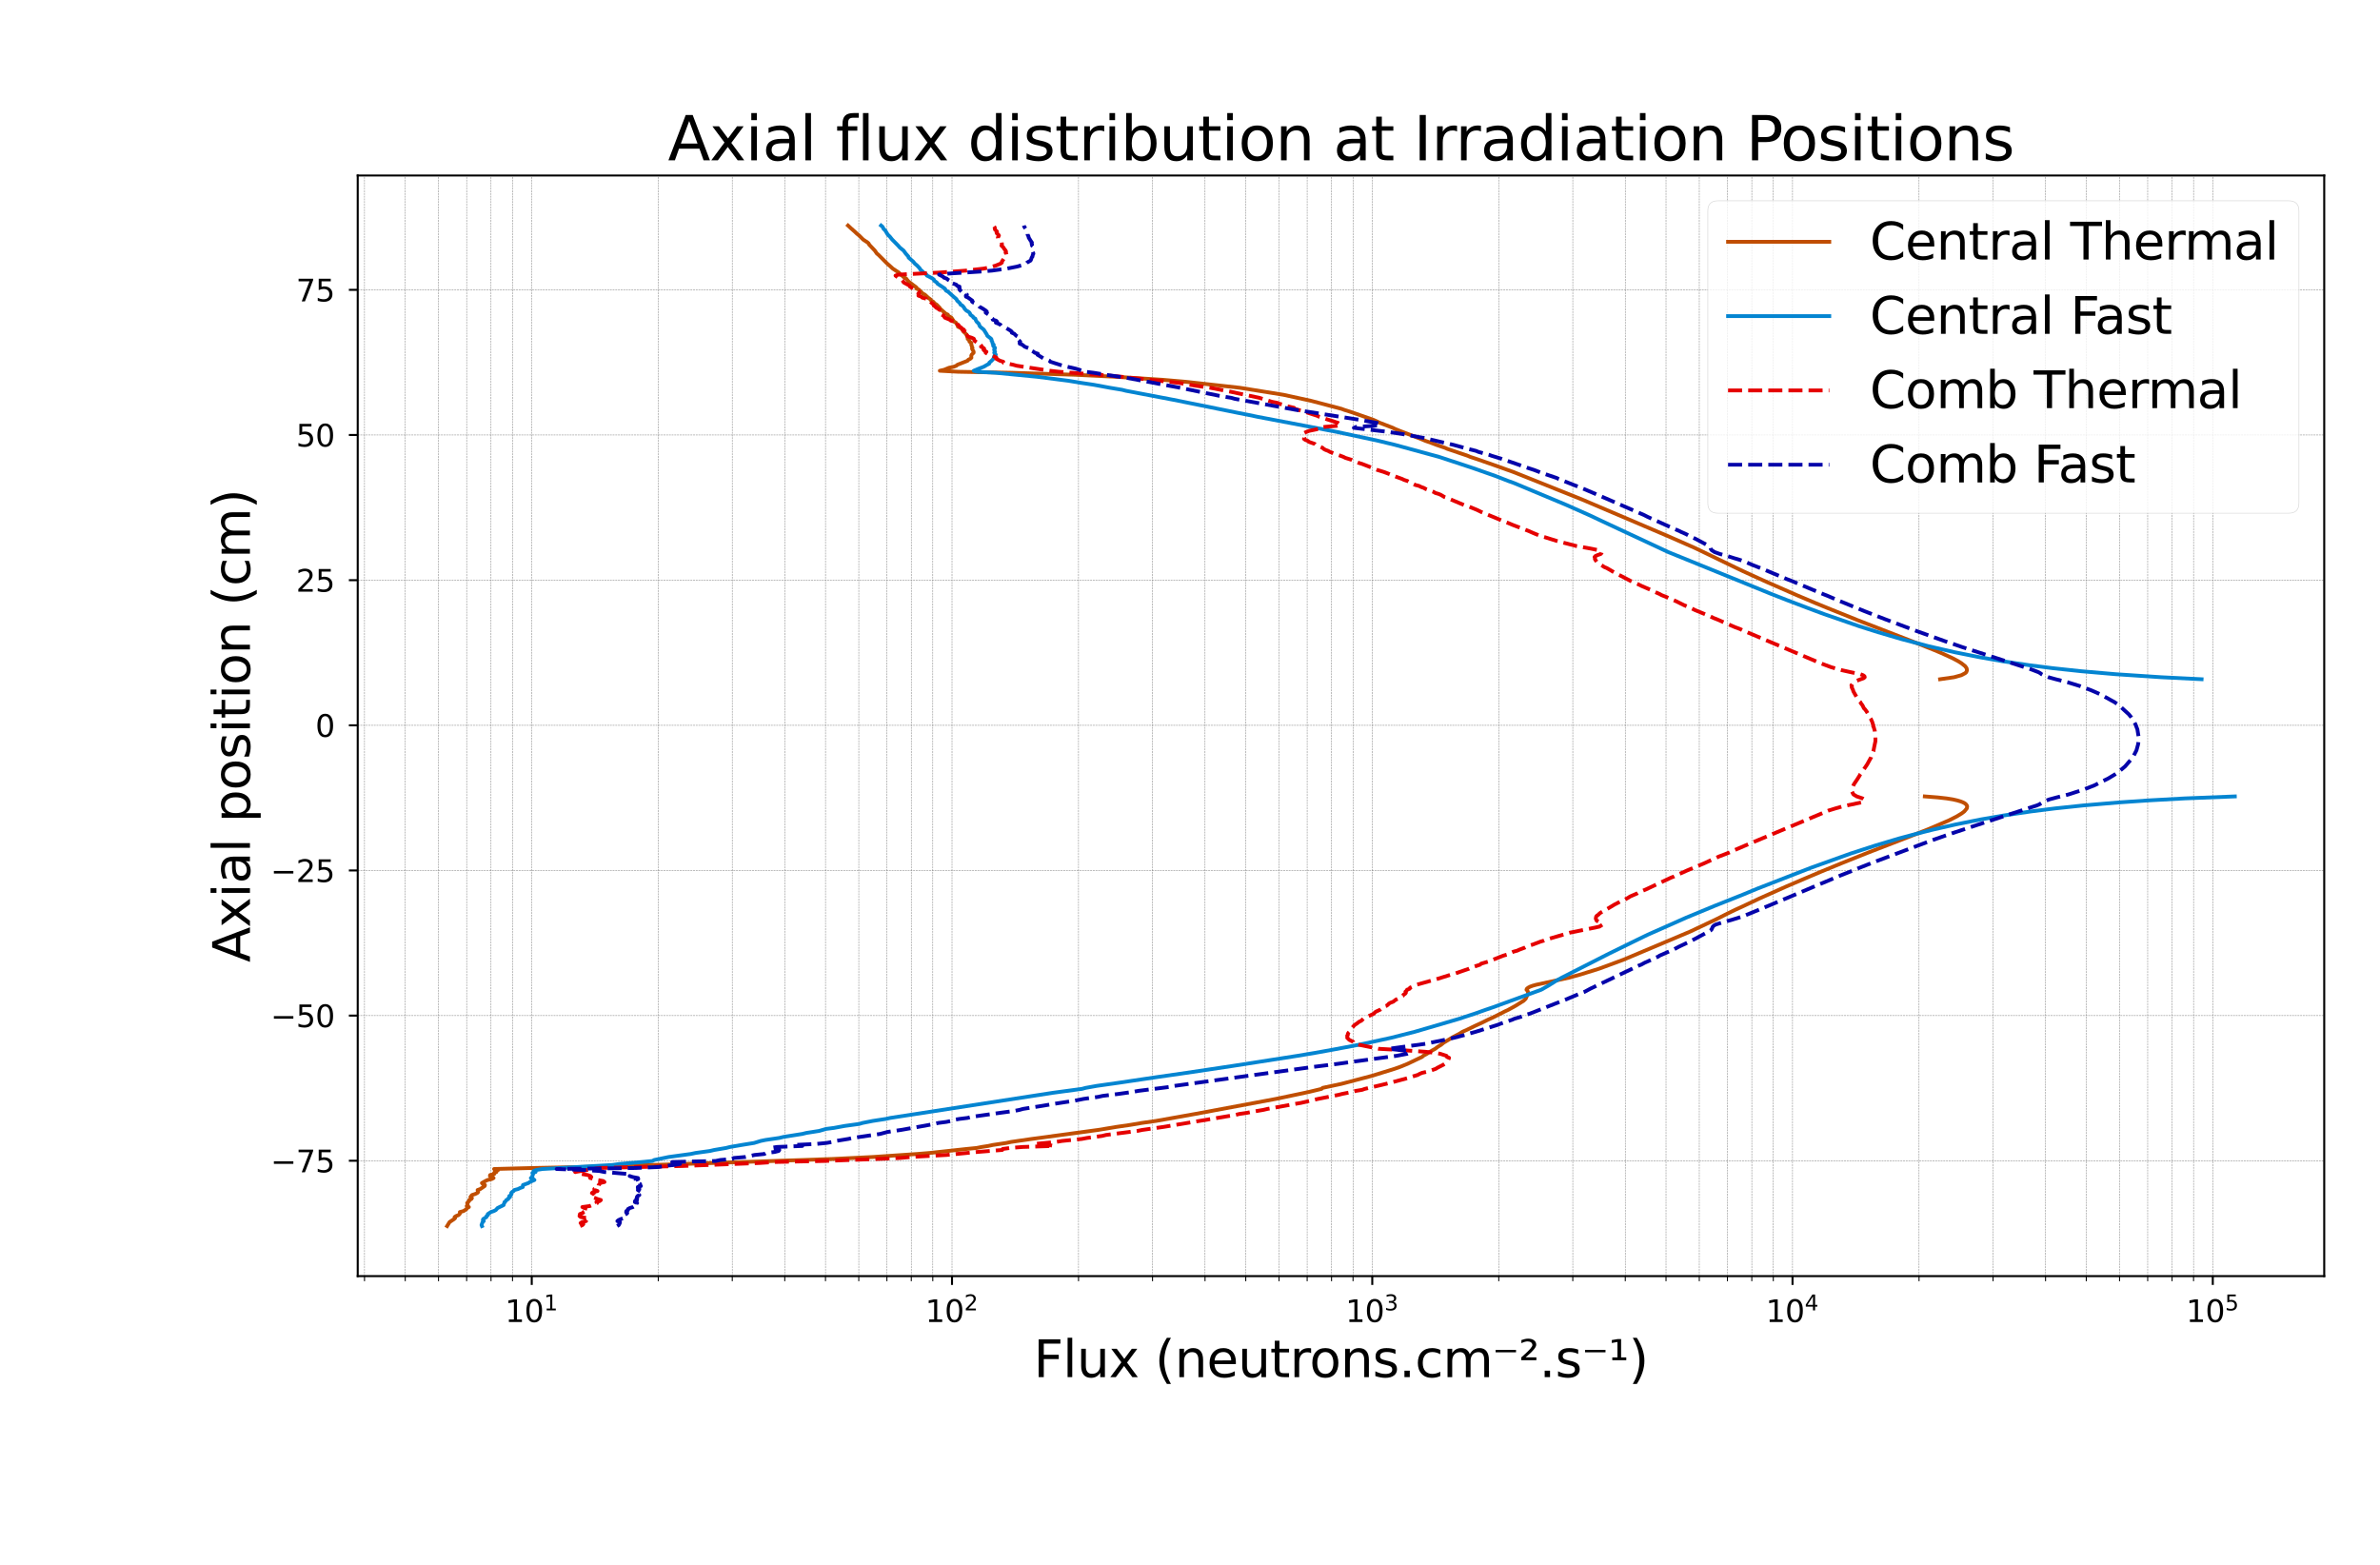 <?xml version="1.0" encoding="utf-8" standalone="no"?>
<!DOCTYPE svg PUBLIC "-//W3C//DTD SVG 1.1//EN"
  "http://www.w3.org/Graphics/SVG/1.1/DTD/svg11.dtd">
<svg xmlns:xlink="http://www.w3.org/1999/xlink" width="940.32pt" height="618.48pt" viewBox="0 0 940.32 618.48" xmlns="http://www.w3.org/2000/svg" version="1.1">
 <defs>
  <style type="text/css">*{stroke-linejoin: round; stroke-linecap: butt}</style>
 </defs>
 <g id="figure_1">
  <g id="patch_1">
   <path d="M 0 618.48 
L 940.32 618.48 
L 940.32 0 
L 0 0 
z
" style="fill: #ffffff"/>
  </g>
  <g id="axes_1">
   <g id="patch_2">
    <path d="M 141.334 504.21 
L 918.281 504.21 
L 918.281 69.345 
L 141.334 69.345 
z
" style="fill: #ffffff"/>
   </g>
   <g id="matplotlib.axis_1">
    <g id="xtick_1">
     <g id="line2d_1">
      <path d="M 210.089 504.21 
L 210.089 69.345 
" clip-path="url(#pe813bc63bc)" style="fill: none; stroke-dasharray: 0.74,0.32; stroke-dashoffset: 0; stroke: #808080; stroke-width: 0.2"/>
     </g>
     <g id="line2d_2">
      <defs>
       <path id="mf93b1e2ef4" d="M 0 0 
L 0 3.5 
" style="stroke: #000000; stroke-width: 0.8"/>
      </defs>
      <g>
       <use xlink:href="#mf93b1e2ef4" x="210.089" y="504.21" style="stroke: #000000; stroke-width: 0.8"/>
      </g>
     </g>
     <g id="text_1">
      <!-- $\mathdefault{10^{1}}$ -->
      <g transform="translate(199.529 522.428) scale(0.12 -0.12)">
       <defs>
        <path id="DejaVuSans-31" d="M 794 531 
L 1825 531 
L 1825 4091 
L 703 3866 
L 703 4441 
L 1819 4666 
L 2450 4666 
L 2450 531 
L 3481 531 
L 3481 0 
L 794 0 
L 794 531 
z
" transform="scale(0.016)"/>
        <path id="DejaVuSans-30" d="M 2034 4250 
Q 1547 4250 1301 3770 
Q 1056 3291 1056 2328 
Q 1056 1369 1301 889 
Q 1547 409 2034 409 
Q 2525 409 2770 889 
Q 3016 1369 3016 2328 
Q 3016 3291 2770 3770 
Q 2525 4250 2034 4250 
z
M 2034 4750 
Q 2819 4750 3233 4129 
Q 3647 3509 3647 2328 
Q 3647 1150 3233 529 
Q 2819 -91 2034 -91 
Q 1250 -91 836 529 
Q 422 1150 422 2328 
Q 422 3509 836 4129 
Q 1250 4750 2034 4750 
z
" transform="scale(0.016)"/>
       </defs>
       <use xlink:href="#DejaVuSans-31" transform="translate(0 0.684)"/>
       <use xlink:href="#DejaVuSans-30" transform="translate(63.623 0.684)"/>
       <use xlink:href="#DejaVuSans-31" transform="translate(128.203 38.966) scale(0.7)"/>
      </g>
     </g>
    </g>
    <g id="xtick_2">
     <g id="line2d_3">
      <path d="M 376.131 504.21 
L 376.131 69.345 
" clip-path="url(#pe813bc63bc)" style="fill: none; stroke-dasharray: 0.74,0.32; stroke-dashoffset: 0; stroke: #808080; stroke-width: 0.2"/>
     </g>
     <g id="line2d_4">
      <g>
       <use xlink:href="#mf93b1e2ef4" x="376.131" y="504.21" style="stroke: #000000; stroke-width: 0.8"/>
      </g>
     </g>
     <g id="text_2">
      <!-- $\mathdefault{10^{2}}$ -->
      <g transform="translate(365.571 522.428) scale(0.12 -0.12)">
       <defs>
        <path id="DejaVuSans-32" d="M 1228 531 
L 3431 531 
L 3431 0 
L 469 0 
L 469 531 
Q 828 903 1448 1529 
Q 2069 2156 2228 2338 
Q 2531 2678 2651 2914 
Q 2772 3150 2772 3378 
Q 2772 3750 2511 3984 
Q 2250 4219 1831 4219 
Q 1534 4219 1204 4116 
Q 875 4013 500 3803 
L 500 4441 
Q 881 4594 1212 4672 
Q 1544 4750 1819 4750 
Q 2544 4750 2975 4387 
Q 3406 4025 3406 3419 
Q 3406 3131 3298 2873 
Q 3191 2616 2906 2266 
Q 2828 2175 2409 1742 
Q 1991 1309 1228 531 
z
" transform="scale(0.016)"/>
       </defs>
       <use xlink:href="#DejaVuSans-31" transform="translate(0 0.766)"/>
       <use xlink:href="#DejaVuSans-30" transform="translate(63.623 0.766)"/>
       <use xlink:href="#DejaVuSans-32" transform="translate(128.203 39.047) scale(0.7)"/>
      </g>
     </g>
    </g>
    <g id="xtick_3">
     <g id="line2d_5">
      <path d="M 542.172 504.21 
L 542.172 69.345 
" clip-path="url(#pe813bc63bc)" style="fill: none; stroke-dasharray: 0.74,0.32; stroke-dashoffset: 0; stroke: #808080; stroke-width: 0.2"/>
     </g>
     <g id="line2d_6">
      <g>
       <use xlink:href="#mf93b1e2ef4" x="542.172" y="504.21" style="stroke: #000000; stroke-width: 0.8"/>
      </g>
     </g>
     <g id="text_3">
      <!-- $\mathdefault{10^{3}}$ -->
      <g transform="translate(531.612 522.428) scale(0.12 -0.12)">
       <defs>
        <path id="DejaVuSans-33" d="M 2597 2516 
Q 3050 2419 3304 2112 
Q 3559 1806 3559 1356 
Q 3559 666 3084 287 
Q 2609 -91 1734 -91 
Q 1441 -91 1130 -33 
Q 819 25 488 141 
L 488 750 
Q 750 597 1062 519 
Q 1375 441 1716 441 
Q 2309 441 2620 675 
Q 2931 909 2931 1356 
Q 2931 1769 2642 2001 
Q 2353 2234 1838 2234 
L 1294 2234 
L 1294 2753 
L 1863 2753 
Q 2328 2753 2575 2939 
Q 2822 3125 2822 3475 
Q 2822 3834 2567 4026 
Q 2313 4219 1838 4219 
Q 1578 4219 1281 4162 
Q 984 4106 628 3988 
L 628 4550 
Q 988 4650 1302 4700 
Q 1616 4750 1894 4750 
Q 2613 4750 3031 4423 
Q 3450 4097 3450 3541 
Q 3450 3153 3228 2886 
Q 3006 2619 2597 2516 
z
" transform="scale(0.016)"/>
       </defs>
       <use xlink:href="#DejaVuSans-31" transform="translate(0 0.766)"/>
       <use xlink:href="#DejaVuSans-30" transform="translate(63.623 0.766)"/>
       <use xlink:href="#DejaVuSans-33" transform="translate(128.203 39.047) scale(0.7)"/>
      </g>
     </g>
    </g>
    <g id="xtick_4">
     <g id="line2d_7">
      <path d="M 708.213 504.21 
L 708.213 69.345 
" clip-path="url(#pe813bc63bc)" style="fill: none; stroke-dasharray: 0.74,0.32; stroke-dashoffset: 0; stroke: #808080; stroke-width: 0.2"/>
     </g>
     <g id="line2d_8">
      <g>
       <use xlink:href="#mf93b1e2ef4" x="708.213" y="504.21" style="stroke: #000000; stroke-width: 0.8"/>
      </g>
     </g>
     <g id="text_4">
      <!-- $\mathdefault{10^{4}}$ -->
      <g transform="translate(697.653 522.428) scale(0.12 -0.12)">
       <defs>
        <path id="DejaVuSans-34" d="M 2419 4116 
L 825 1625 
L 2419 1625 
L 2419 4116 
z
M 2253 4666 
L 3047 4666 
L 3047 1625 
L 3713 1625 
L 3713 1100 
L 3047 1100 
L 3047 0 
L 2419 0 
L 2419 1100 
L 313 1100 
L 313 1709 
L 2253 4666 
z
" transform="scale(0.016)"/>
       </defs>
       <use xlink:href="#DejaVuSans-31" transform="translate(0 0.684)"/>
       <use xlink:href="#DejaVuSans-30" transform="translate(63.623 0.684)"/>
       <use xlink:href="#DejaVuSans-34" transform="translate(128.203 38.966) scale(0.7)"/>
      </g>
     </g>
    </g>
    <g id="xtick_5">
     <g id="line2d_9">
      <path d="M 874.255 504.21 
L 874.255 69.345 
" clip-path="url(#pe813bc63bc)" style="fill: none; stroke-dasharray: 0.74,0.32; stroke-dashoffset: 0; stroke: #808080; stroke-width: 0.2"/>
     </g>
     <g id="line2d_10">
      <g>
       <use xlink:href="#mf93b1e2ef4" x="874.255" y="504.21" style="stroke: #000000; stroke-width: 0.8"/>
      </g>
     </g>
     <g id="text_5">
      <!-- $\mathdefault{10^{5}}$ -->
      <g transform="translate(863.695 522.428) scale(0.12 -0.12)">
       <defs>
        <path id="DejaVuSans-35" d="M 691 4666 
L 3169 4666 
L 3169 4134 
L 1269 4134 
L 1269 2991 
Q 1406 3038 1543 3061 
Q 1681 3084 1819 3084 
Q 2600 3084 3056 2656 
Q 3513 2228 3513 1497 
Q 3513 744 3044 326 
Q 2575 -91 1722 -91 
Q 1428 -91 1123 -41 
Q 819 9 494 109 
L 494 744 
Q 775 591 1075 516 
Q 1375 441 1709 441 
Q 2250 441 2565 725 
Q 2881 1009 2881 1497 
Q 2881 1984 2565 2268 
Q 2250 2553 1709 2553 
Q 1456 2553 1204 2497 
Q 953 2441 691 2322 
L 691 4666 
z
" transform="scale(0.016)"/>
       </defs>
       <use xlink:href="#DejaVuSans-31" transform="translate(0 0.684)"/>
       <use xlink:href="#DejaVuSans-30" transform="translate(63.623 0.684)"/>
       <use xlink:href="#DejaVuSans-35" transform="translate(128.203 38.966) scale(0.7)"/>
      </g>
     </g>
    </g>
    <g id="xtick_6">
     <g id="line2d_11">
      <path d="M 144.015 504.21 
L 144.015 69.345 
" clip-path="url(#pe813bc63bc)" style="fill: none; stroke-dasharray: 0.74,0.32; stroke-dashoffset: 0; stroke: #808080; stroke-width: 0.2"/>
     </g>
     <g id="line2d_12">
      <defs>
       <path id="m2962ae9dbf" d="M 0 0 
L 0 2 
" style="stroke: #000000; stroke-width: 0.4"/>
      </defs>
      <g>
       <use xlink:href="#m2962ae9dbf" x="144.015" y="504.21" style="stroke: #000000; stroke-width: 0.4"/>
      </g>
     </g>
    </g>
    <g id="xtick_7">
     <g id="line2d_13">
      <path d="M 160.106 504.21 
L 160.106 69.345 
" clip-path="url(#pe813bc63bc)" style="fill: none; stroke-dasharray: 0.74,0.32; stroke-dashoffset: 0; stroke: #808080; stroke-width: 0.2"/>
     </g>
     <g id="line2d_14">
      <g>
       <use xlink:href="#m2962ae9dbf" x="160.106" y="504.21" style="stroke: #000000; stroke-width: 0.4"/>
      </g>
     </g>
    </g>
    <g id="xtick_8">
     <g id="line2d_15">
      <path d="M 173.253 504.21 
L 173.253 69.345 
" clip-path="url(#pe813bc63bc)" style="fill: none; stroke-dasharray: 0.74,0.32; stroke-dashoffset: 0; stroke: #808080; stroke-width: 0.2"/>
     </g>
     <g id="line2d_16">
      <g>
       <use xlink:href="#m2962ae9dbf" x="173.253" y="504.21" style="stroke: #000000; stroke-width: 0.4"/>
      </g>
     </g>
    </g>
    <g id="xtick_9">
     <g id="line2d_17">
      <path d="M 184.369 504.21 
L 184.369 69.345 
" clip-path="url(#pe813bc63bc)" style="fill: none; stroke-dasharray: 0.74,0.32; stroke-dashoffset: 0; stroke: #808080; stroke-width: 0.2"/>
     </g>
     <g id="line2d_18">
      <g>
       <use xlink:href="#m2962ae9dbf" x="184.369" y="504.21" style="stroke: #000000; stroke-width: 0.4"/>
      </g>
     </g>
    </g>
    <g id="xtick_10">
     <g id="line2d_19">
      <path d="M 193.998 504.21 
L 193.998 69.345 
" clip-path="url(#pe813bc63bc)" style="fill: none; stroke-dasharray: 0.74,0.32; stroke-dashoffset: 0; stroke: #808080; stroke-width: 0.2"/>
     </g>
     <g id="line2d_20">
      <g>
       <use xlink:href="#m2962ae9dbf" x="193.998" y="504.21" style="stroke: #000000; stroke-width: 0.4"/>
      </g>
     </g>
    </g>
    <g id="xtick_11">
     <g id="line2d_21">
      <path d="M 202.491 504.21 
L 202.491 69.345 
" clip-path="url(#pe813bc63bc)" style="fill: none; stroke-dasharray: 0.74,0.32; stroke-dashoffset: 0; stroke: #808080; stroke-width: 0.2"/>
     </g>
     <g id="line2d_22">
      <g>
       <use xlink:href="#m2962ae9dbf" x="202.491" y="504.21" style="stroke: #000000; stroke-width: 0.4"/>
      </g>
     </g>
    </g>
    <g id="xtick_12">
     <g id="line2d_23">
      <path d="M 260.073 504.21 
L 260.073 69.345 
" clip-path="url(#pe813bc63bc)" style="fill: none; stroke-dasharray: 0.74,0.32; stroke-dashoffset: 0; stroke: #808080; stroke-width: 0.2"/>
     </g>
     <g id="line2d_24">
      <g>
       <use xlink:href="#m2962ae9dbf" x="260.073" y="504.21" style="stroke: #000000; stroke-width: 0.4"/>
      </g>
     </g>
    </g>
    <g id="xtick_13">
     <g id="line2d_25">
      <path d="M 289.311 504.21 
L 289.311 69.345 
" clip-path="url(#pe813bc63bc)" style="fill: none; stroke-dasharray: 0.74,0.32; stroke-dashoffset: 0; stroke: #808080; stroke-width: 0.2"/>
     </g>
     <g id="line2d_26">
      <g>
       <use xlink:href="#m2962ae9dbf" x="289.311" y="504.21" style="stroke: #000000; stroke-width: 0.4"/>
      </g>
     </g>
    </g>
    <g id="xtick_14">
     <g id="line2d_27">
      <path d="M 310.056 504.21 
L 310.056 69.345 
" clip-path="url(#pe813bc63bc)" style="fill: none; stroke-dasharray: 0.74,0.32; stroke-dashoffset: 0; stroke: #808080; stroke-width: 0.2"/>
     </g>
     <g id="line2d_28">
      <g>
       <use xlink:href="#m2962ae9dbf" x="310.056" y="504.21" style="stroke: #000000; stroke-width: 0.4"/>
      </g>
     </g>
    </g>
    <g id="xtick_15">
     <g id="line2d_29">
      <path d="M 326.147 504.21 
L 326.147 69.345 
" clip-path="url(#pe813bc63bc)" style="fill: none; stroke-dasharray: 0.74,0.32; stroke-dashoffset: 0; stroke: #808080; stroke-width: 0.2"/>
     </g>
     <g id="line2d_30">
      <g>
       <use xlink:href="#m2962ae9dbf" x="326.147" y="504.21" style="stroke: #000000; stroke-width: 0.4"/>
      </g>
     </g>
    </g>
    <g id="xtick_16">
     <g id="line2d_31">
      <path d="M 339.294 504.21 
L 339.294 69.345 
" clip-path="url(#pe813bc63bc)" style="fill: none; stroke-dasharray: 0.74,0.32; stroke-dashoffset: 0; stroke: #808080; stroke-width: 0.2"/>
     </g>
     <g id="line2d_32">
      <g>
       <use xlink:href="#m2962ae9dbf" x="339.294" y="504.21" style="stroke: #000000; stroke-width: 0.4"/>
      </g>
     </g>
    </g>
    <g id="xtick_17">
     <g id="line2d_33">
      <path d="M 350.41 504.21 
L 350.41 69.345 
" clip-path="url(#pe813bc63bc)" style="fill: none; stroke-dasharray: 0.74,0.32; stroke-dashoffset: 0; stroke: #808080; stroke-width: 0.2"/>
     </g>
     <g id="line2d_34">
      <g>
       <use xlink:href="#m2962ae9dbf" x="350.41" y="504.21" style="stroke: #000000; stroke-width: 0.4"/>
      </g>
     </g>
    </g>
    <g id="xtick_18">
     <g id="line2d_35">
      <path d="M 360.039 504.21 
L 360.039 69.345 
" clip-path="url(#pe813bc63bc)" style="fill: none; stroke-dasharray: 0.74,0.32; stroke-dashoffset: 0; stroke: #808080; stroke-width: 0.2"/>
     </g>
     <g id="line2d_36">
      <g>
       <use xlink:href="#m2962ae9dbf" x="360.039" y="504.21" style="stroke: #000000; stroke-width: 0.4"/>
      </g>
     </g>
    </g>
    <g id="xtick_19">
     <g id="line2d_37">
      <path d="M 368.533 504.21 
L 368.533 69.345 
" clip-path="url(#pe813bc63bc)" style="fill: none; stroke-dasharray: 0.74,0.32; stroke-dashoffset: 0; stroke: #808080; stroke-width: 0.2"/>
     </g>
     <g id="line2d_38">
      <g>
       <use xlink:href="#m2962ae9dbf" x="368.533" y="504.21" style="stroke: #000000; stroke-width: 0.4"/>
      </g>
     </g>
    </g>
    <g id="xtick_20">
     <g id="line2d_39">
      <path d="M 426.114 504.21 
L 426.114 69.345 
" clip-path="url(#pe813bc63bc)" style="fill: none; stroke-dasharray: 0.74,0.32; stroke-dashoffset: 0; stroke: #808080; stroke-width: 0.2"/>
     </g>
     <g id="line2d_40">
      <g>
       <use xlink:href="#m2962ae9dbf" x="426.114" y="504.21" style="stroke: #000000; stroke-width: 0.4"/>
      </g>
     </g>
    </g>
    <g id="xtick_21">
     <g id="line2d_41">
      <path d="M 455.352 504.21 
L 455.352 69.345 
" clip-path="url(#pe813bc63bc)" style="fill: none; stroke-dasharray: 0.74,0.32; stroke-dashoffset: 0; stroke: #808080; stroke-width: 0.2"/>
     </g>
     <g id="line2d_42">
      <g>
       <use xlink:href="#m2962ae9dbf" x="455.352" y="504.21" style="stroke: #000000; stroke-width: 0.4"/>
      </g>
     </g>
    </g>
    <g id="xtick_22">
     <g id="line2d_43">
      <path d="M 476.097 504.21 
L 476.097 69.345 
" clip-path="url(#pe813bc63bc)" style="fill: none; stroke-dasharray: 0.74,0.32; stroke-dashoffset: 0; stroke: #808080; stroke-width: 0.2"/>
     </g>
     <g id="line2d_44">
      <g>
       <use xlink:href="#m2962ae9dbf" x="476.097" y="504.21" style="stroke: #000000; stroke-width: 0.4"/>
      </g>
     </g>
    </g>
    <g id="xtick_23">
     <g id="line2d_45">
      <path d="M 492.189 504.21 
L 492.189 69.345 
" clip-path="url(#pe813bc63bc)" style="fill: none; stroke-dasharray: 0.74,0.32; stroke-dashoffset: 0; stroke: #808080; stroke-width: 0.2"/>
     </g>
     <g id="line2d_46">
      <g>
       <use xlink:href="#m2962ae9dbf" x="492.189" y="504.21" style="stroke: #000000; stroke-width: 0.4"/>
      </g>
     </g>
    </g>
    <g id="xtick_24">
     <g id="line2d_47">
      <path d="M 505.336 504.21 
L 505.336 69.345 
" clip-path="url(#pe813bc63bc)" style="fill: none; stroke-dasharray: 0.74,0.32; stroke-dashoffset: 0; stroke: #808080; stroke-width: 0.2"/>
     </g>
     <g id="line2d_48">
      <g>
       <use xlink:href="#m2962ae9dbf" x="505.336" y="504.21" style="stroke: #000000; stroke-width: 0.4"/>
      </g>
     </g>
    </g>
    <g id="xtick_25">
     <g id="line2d_49">
      <path d="M 516.452 504.21 
L 516.452 69.345 
" clip-path="url(#pe813bc63bc)" style="fill: none; stroke-dasharray: 0.74,0.32; stroke-dashoffset: 0; stroke: #808080; stroke-width: 0.2"/>
     </g>
     <g id="line2d_50">
      <g>
       <use xlink:href="#m2962ae9dbf" x="516.452" y="504.21" style="stroke: #000000; stroke-width: 0.4"/>
      </g>
     </g>
    </g>
    <g id="xtick_26">
     <g id="line2d_51">
      <path d="M 526.081 504.21 
L 526.081 69.345 
" clip-path="url(#pe813bc63bc)" style="fill: none; stroke-dasharray: 0.74,0.32; stroke-dashoffset: 0; stroke: #808080; stroke-width: 0.2"/>
     </g>
     <g id="line2d_52">
      <g>
       <use xlink:href="#m2962ae9dbf" x="526.081" y="504.21" style="stroke: #000000; stroke-width: 0.4"/>
      </g>
     </g>
    </g>
    <g id="xtick_27">
     <g id="line2d_53">
      <path d="M 534.574 504.21 
L 534.574 69.345 
" clip-path="url(#pe813bc63bc)" style="fill: none; stroke-dasharray: 0.74,0.32; stroke-dashoffset: 0; stroke: #808080; stroke-width: 0.2"/>
     </g>
     <g id="line2d_54">
      <g>
       <use xlink:href="#m2962ae9dbf" x="534.574" y="504.21" style="stroke: #000000; stroke-width: 0.4"/>
      </g>
     </g>
    </g>
    <g id="xtick_28">
     <g id="line2d_55">
      <path d="M 592.155 504.21 
L 592.155 69.345 
" clip-path="url(#pe813bc63bc)" style="fill: none; stroke-dasharray: 0.74,0.32; stroke-dashoffset: 0; stroke: #808080; stroke-width: 0.2"/>
     </g>
     <g id="line2d_56">
      <g>
       <use xlink:href="#m2962ae9dbf" x="592.155" y="504.21" style="stroke: #000000; stroke-width: 0.4"/>
      </g>
     </g>
    </g>
    <g id="xtick_29">
     <g id="line2d_57">
      <path d="M 621.394 504.21 
L 621.394 69.345 
" clip-path="url(#pe813bc63bc)" style="fill: none; stroke-dasharray: 0.74,0.32; stroke-dashoffset: 0; stroke: #808080; stroke-width: 0.2"/>
     </g>
     <g id="line2d_58">
      <g>
       <use xlink:href="#m2962ae9dbf" x="621.394" y="504.21" style="stroke: #000000; stroke-width: 0.4"/>
      </g>
     </g>
    </g>
    <g id="xtick_30">
     <g id="line2d_59">
      <path d="M 642.139 504.21 
L 642.139 69.345 
" clip-path="url(#pe813bc63bc)" style="fill: none; stroke-dasharray: 0.74,0.32; stroke-dashoffset: 0; stroke: #808080; stroke-width: 0.2"/>
     </g>
     <g id="line2d_60">
      <g>
       <use xlink:href="#m2962ae9dbf" x="642.139" y="504.21" style="stroke: #000000; stroke-width: 0.4"/>
      </g>
     </g>
    </g>
    <g id="xtick_31">
     <g id="line2d_61">
      <path d="M 658.23 504.21 
L 658.23 69.345 
" clip-path="url(#pe813bc63bc)" style="fill: none; stroke-dasharray: 0.74,0.32; stroke-dashoffset: 0; stroke: #808080; stroke-width: 0.2"/>
     </g>
     <g id="line2d_62">
      <g>
       <use xlink:href="#m2962ae9dbf" x="658.23" y="504.21" style="stroke: #000000; stroke-width: 0.4"/>
      </g>
     </g>
    </g>
    <g id="xtick_32">
     <g id="line2d_63">
      <path d="M 671.377 504.21 
L 671.377 69.345 
" clip-path="url(#pe813bc63bc)" style="fill: none; stroke-dasharray: 0.74,0.32; stroke-dashoffset: 0; stroke: #808080; stroke-width: 0.2"/>
     </g>
     <g id="line2d_64">
      <g>
       <use xlink:href="#m2962ae9dbf" x="671.377" y="504.21" style="stroke: #000000; stroke-width: 0.4"/>
      </g>
     </g>
    </g>
    <g id="xtick_33">
     <g id="line2d_65">
      <path d="M 682.493 504.21 
L 682.493 69.345 
" clip-path="url(#pe813bc63bc)" style="fill: none; stroke-dasharray: 0.74,0.32; stroke-dashoffset: 0; stroke: #808080; stroke-width: 0.2"/>
     </g>
     <g id="line2d_66">
      <g>
       <use xlink:href="#m2962ae9dbf" x="682.493" y="504.21" style="stroke: #000000; stroke-width: 0.4"/>
      </g>
     </g>
    </g>
    <g id="xtick_34">
     <g id="line2d_67">
      <path d="M 692.122 504.21 
L 692.122 69.345 
" clip-path="url(#pe813bc63bc)" style="fill: none; stroke-dasharray: 0.74,0.32; stroke-dashoffset: 0; stroke: #808080; stroke-width: 0.2"/>
     </g>
     <g id="line2d_68">
      <g>
       <use xlink:href="#m2962ae9dbf" x="692.122" y="504.21" style="stroke: #000000; stroke-width: 0.4"/>
      </g>
     </g>
    </g>
    <g id="xtick_35">
     <g id="line2d_69">
      <path d="M 700.616 504.21 
L 700.616 69.345 
" clip-path="url(#pe813bc63bc)" style="fill: none; stroke-dasharray: 0.74,0.32; stroke-dashoffset: 0; stroke: #808080; stroke-width: 0.2"/>
     </g>
     <g id="line2d_70">
      <g>
       <use xlink:href="#m2962ae9dbf" x="700.616" y="504.21" style="stroke: #000000; stroke-width: 0.4"/>
      </g>
     </g>
    </g>
    <g id="xtick_36">
     <g id="line2d_71">
      <path d="M 758.197 504.21 
L 758.197 69.345 
" clip-path="url(#pe813bc63bc)" style="fill: none; stroke-dasharray: 0.74,0.32; stroke-dashoffset: 0; stroke: #808080; stroke-width: 0.2"/>
     </g>
     <g id="line2d_72">
      <g>
       <use xlink:href="#m2962ae9dbf" x="758.197" y="504.21" style="stroke: #000000; stroke-width: 0.4"/>
      </g>
     </g>
    </g>
    <g id="xtick_37">
     <g id="line2d_73">
      <path d="M 787.435 504.21 
L 787.435 69.345 
" clip-path="url(#pe813bc63bc)" style="fill: none; stroke-dasharray: 0.74,0.32; stroke-dashoffset: 0; stroke: #808080; stroke-width: 0.2"/>
     </g>
     <g id="line2d_74">
      <g>
       <use xlink:href="#m2962ae9dbf" x="787.435" y="504.21" style="stroke: #000000; stroke-width: 0.4"/>
      </g>
     </g>
    </g>
    <g id="xtick_38">
     <g id="line2d_75">
      <path d="M 808.18 504.21 
L 808.18 69.345 
" clip-path="url(#pe813bc63bc)" style="fill: none; stroke-dasharray: 0.74,0.32; stroke-dashoffset: 0; stroke: #808080; stroke-width: 0.2"/>
     </g>
     <g id="line2d_76">
      <g>
       <use xlink:href="#m2962ae9dbf" x="808.18" y="504.21" style="stroke: #000000; stroke-width: 0.4"/>
      </g>
     </g>
    </g>
    <g id="xtick_39">
     <g id="line2d_77">
      <path d="M 824.271 504.21 
L 824.271 69.345 
" clip-path="url(#pe813bc63bc)" style="fill: none; stroke-dasharray: 0.74,0.32; stroke-dashoffset: 0; stroke: #808080; stroke-width: 0.2"/>
     </g>
     <g id="line2d_78">
      <g>
       <use xlink:href="#m2962ae9dbf" x="824.271" y="504.21" style="stroke: #000000; stroke-width: 0.4"/>
      </g>
     </g>
    </g>
    <g id="xtick_40">
     <g id="line2d_79">
      <path d="M 837.419 504.21 
L 837.419 69.345 
" clip-path="url(#pe813bc63bc)" style="fill: none; stroke-dasharray: 0.74,0.32; stroke-dashoffset: 0; stroke: #808080; stroke-width: 0.2"/>
     </g>
     <g id="line2d_80">
      <g>
       <use xlink:href="#m2962ae9dbf" x="837.419" y="504.21" style="stroke: #000000; stroke-width: 0.4"/>
      </g>
     </g>
    </g>
    <g id="xtick_41">
     <g id="line2d_81">
      <path d="M 848.535 504.21 
L 848.535 69.345 
" clip-path="url(#pe813bc63bc)" style="fill: none; stroke-dasharray: 0.74,0.32; stroke-dashoffset: 0; stroke: #808080; stroke-width: 0.2"/>
     </g>
     <g id="line2d_82">
      <g>
       <use xlink:href="#m2962ae9dbf" x="848.535" y="504.21" style="stroke: #000000; stroke-width: 0.4"/>
      </g>
     </g>
    </g>
    <g id="xtick_42">
     <g id="line2d_83">
      <path d="M 858.164 504.21 
L 858.164 69.345 
" clip-path="url(#pe813bc63bc)" style="fill: none; stroke-dasharray: 0.74,0.32; stroke-dashoffset: 0; stroke: #808080; stroke-width: 0.2"/>
     </g>
     <g id="line2d_84">
      <g>
       <use xlink:href="#m2962ae9dbf" x="858.164" y="504.21" style="stroke: #000000; stroke-width: 0.4"/>
      </g>
     </g>
    </g>
    <g id="xtick_43">
     <g id="line2d_85">
      <path d="M 866.657 504.21 
L 866.657 69.345 
" clip-path="url(#pe813bc63bc)" style="fill: none; stroke-dasharray: 0.74,0.32; stroke-dashoffset: 0; stroke: #808080; stroke-width: 0.2"/>
     </g>
     <g id="line2d_86">
      <g>
       <use xlink:href="#m2962ae9dbf" x="866.657" y="504.21" style="stroke: #000000; stroke-width: 0.4"/>
      </g>
     </g>
    </g>
    <g id="text_6">
     <!-- Flux (neutrons.cm⁻².s⁻¹) -->
     <g transform="translate(408.361 544.12) scale(0.2 -0.2)">
      <defs>
       <path id="DejaVuSans-46" d="M 628 4666 
L 3309 4666 
L 3309 4134 
L 1259 4134 
L 1259 2759 
L 3109 2759 
L 3109 2228 
L 1259 2228 
L 1259 0 
L 628 0 
L 628 4666 
z
" transform="scale(0.016)"/>
       <path id="DejaVuSans-6c" d="M 603 4863 
L 1178 4863 
L 1178 0 
L 603 0 
L 603 4863 
z
" transform="scale(0.016)"/>
       <path id="DejaVuSans-75" d="M 544 1381 
L 544 3500 
L 1119 3500 
L 1119 1403 
Q 1119 906 1312 657 
Q 1506 409 1894 409 
Q 2359 409 2629 706 
Q 2900 1003 2900 1516 
L 2900 3500 
L 3475 3500 
L 3475 0 
L 2900 0 
L 2900 538 
Q 2691 219 2414 64 
Q 2138 -91 1772 -91 
Q 1169 -91 856 284 
Q 544 659 544 1381 
z
M 1991 3584 
L 1991 3584 
z
" transform="scale(0.016)"/>
       <path id="DejaVuSans-78" d="M 3513 3500 
L 2247 1797 
L 3578 0 
L 2900 0 
L 1881 1375 
L 863 0 
L 184 0 
L 1544 1831 
L 300 3500 
L 978 3500 
L 1906 2253 
L 2834 3500 
L 3513 3500 
z
" transform="scale(0.016)"/>
       <path id="DejaVuSans-20" transform="scale(0.016)"/>
       <path id="DejaVuSans-28" d="M 1984 4856 
Q 1566 4138 1362 3434 
Q 1159 2731 1159 2009 
Q 1159 1288 1364 580 
Q 1569 -128 1984 -844 
L 1484 -844 
Q 1016 -109 783 600 
Q 550 1309 550 2009 
Q 550 2706 781 3412 
Q 1013 4119 1484 4856 
L 1984 4856 
z
" transform="scale(0.016)"/>
       <path id="DejaVuSans-6e" d="M 3513 2113 
L 3513 0 
L 2938 0 
L 2938 2094 
Q 2938 2591 2744 2837 
Q 2550 3084 2163 3084 
Q 1697 3084 1428 2787 
Q 1159 2491 1159 1978 
L 1159 0 
L 581 0 
L 581 3500 
L 1159 3500 
L 1159 2956 
Q 1366 3272 1645 3428 
Q 1925 3584 2291 3584 
Q 2894 3584 3203 3211 
Q 3513 2838 3513 2113 
z
" transform="scale(0.016)"/>
       <path id="DejaVuSans-65" d="M 3597 1894 
L 3597 1613 
L 953 1613 
Q 991 1019 1311 708 
Q 1631 397 2203 397 
Q 2534 397 2845 478 
Q 3156 559 3463 722 
L 3463 178 
Q 3153 47 2828 -22 
Q 2503 -91 2169 -91 
Q 1331 -91 842 396 
Q 353 884 353 1716 
Q 353 2575 817 3079 
Q 1281 3584 2069 3584 
Q 2775 3584 3186 3129 
Q 3597 2675 3597 1894 
z
M 3022 2063 
Q 3016 2534 2758 2815 
Q 2500 3097 2075 3097 
Q 1594 3097 1305 2825 
Q 1016 2553 972 2059 
L 3022 2063 
z
" transform="scale(0.016)"/>
       <path id="DejaVuSans-74" d="M 1172 4494 
L 1172 3500 
L 2356 3500 
L 2356 3053 
L 1172 3053 
L 1172 1153 
Q 1172 725 1289 603 
Q 1406 481 1766 481 
L 2356 481 
L 2356 0 
L 1766 0 
Q 1100 0 847 248 
Q 594 497 594 1153 
L 594 3053 
L 172 3053 
L 172 3500 
L 594 3500 
L 594 4494 
L 1172 4494 
z
" transform="scale(0.016)"/>
       <path id="DejaVuSans-72" d="M 2631 2963 
Q 2534 3019 2420 3045 
Q 2306 3072 2169 3072 
Q 1681 3072 1420 2755 
Q 1159 2438 1159 1844 
L 1159 0 
L 581 0 
L 581 3500 
L 1159 3500 
L 1159 2956 
Q 1341 3275 1631 3429 
Q 1922 3584 2338 3584 
Q 2397 3584 2469 3576 
Q 2541 3569 2628 3553 
L 2631 2963 
z
" transform="scale(0.016)"/>
       <path id="DejaVuSans-6f" d="M 1959 3097 
Q 1497 3097 1228 2736 
Q 959 2375 959 1747 
Q 959 1119 1226 758 
Q 1494 397 1959 397 
Q 2419 397 2687 759 
Q 2956 1122 2956 1747 
Q 2956 2369 2687 2733 
Q 2419 3097 1959 3097 
z
M 1959 3584 
Q 2709 3584 3137 3096 
Q 3566 2609 3566 1747 
Q 3566 888 3137 398 
Q 2709 -91 1959 -91 
Q 1206 -91 779 398 
Q 353 888 353 1747 
Q 353 2609 779 3096 
Q 1206 3584 1959 3584 
z
" transform="scale(0.016)"/>
       <path id="DejaVuSans-73" d="M 2834 3397 
L 2834 2853 
Q 2591 2978 2328 3040 
Q 2066 3103 1784 3103 
Q 1356 3103 1142 2972 
Q 928 2841 928 2578 
Q 928 2378 1081 2264 
Q 1234 2150 1697 2047 
L 1894 2003 
Q 2506 1872 2764 1633 
Q 3022 1394 3022 966 
Q 3022 478 2636 193 
Q 2250 -91 1575 -91 
Q 1294 -91 989 -36 
Q 684 19 347 128 
L 347 722 
Q 666 556 975 473 
Q 1284 391 1588 391 
Q 1994 391 2212 530 
Q 2431 669 2431 922 
Q 2431 1156 2273 1281 
Q 2116 1406 1581 1522 
L 1381 1569 
Q 847 1681 609 1914 
Q 372 2147 372 2553 
Q 372 3047 722 3315 
Q 1072 3584 1716 3584 
Q 2034 3584 2315 3537 
Q 2597 3491 2834 3397 
z
" transform="scale(0.016)"/>
       <path id="DejaVuSans-2e" d="M 684 794 
L 1344 794 
L 1344 0 
L 684 0 
L 684 794 
z
" transform="scale(0.016)"/>
       <path id="DejaVuSans-63" d="M 3122 3366 
L 3122 2828 
Q 2878 2963 2633 3030 
Q 2388 3097 2138 3097 
Q 1578 3097 1268 2742 
Q 959 2388 959 1747 
Q 959 1106 1268 751 
Q 1578 397 2138 397 
Q 2388 397 2633 464 
Q 2878 531 3122 666 
L 3122 134 
Q 2881 22 2623 -34 
Q 2366 -91 2075 -91 
Q 1284 -91 818 406 
Q 353 903 353 1747 
Q 353 2603 823 3093 
Q 1294 3584 2113 3584 
Q 2378 3584 2631 3529 
Q 2884 3475 3122 3366 
z
" transform="scale(0.016)"/>
       <path id="DejaVuSans-6d" d="M 3328 2828 
Q 3544 3216 3844 3400 
Q 4144 3584 4550 3584 
Q 5097 3584 5394 3201 
Q 5691 2819 5691 2113 
L 5691 0 
L 5113 0 
L 5113 2094 
Q 5113 2597 4934 2840 
Q 4756 3084 4391 3084 
Q 3944 3084 3684 2787 
Q 3425 2491 3425 1978 
L 3425 0 
L 2847 0 
L 2847 2094 
Q 2847 2600 2669 2842 
Q 2491 3084 2119 3084 
Q 1678 3084 1418 2786 
Q 1159 2488 1159 1978 
L 1159 0 
L 581 0 
L 581 3500 
L 1159 3500 
L 1159 2956 
Q 1356 3278 1631 3431 
Q 1906 3584 2284 3584 
Q 2666 3584 2933 3390 
Q 3200 3197 3328 2828 
z
" transform="scale(0.016)"/>
       <path id="DejaVuSans-207b" d="M 428 3359 
L 2950 3359 
L 2950 3063 
L 428 3063 
L 428 3359 
z
" transform="scale(0.016)"/>
       <path id="DejaVuSans-b2" d="M 838 2444 
L 2163 2444 
L 2163 2088 
L 294 2088 
L 294 2431 
Q 400 2528 597 2703 
Q 1672 3656 1672 3950 
Q 1672 4156 1509 4282 
Q 1347 4409 1081 4409 
Q 919 4409 728 4354 
Q 538 4300 313 4191 
L 313 4575 
Q 553 4663 761 4706 
Q 969 4750 1147 4750 
Q 1600 4750 1872 4544 
Q 2144 4338 2144 4000 
Q 2144 3566 1109 2678 
Q 934 2528 838 2444 
z
" transform="scale(0.016)"/>
       <path id="DejaVuSans-b9" d="M 488 2431 
L 1125 2431 
L 1125 4341 
L 428 4213 
L 428 4575 
L 1147 4697 
L 1575 4697 
L 1575 2431 
L 2216 2431 
L 2216 2088 
L 488 2088 
L 488 2431 
z
" transform="scale(0.016)"/>
       <path id="DejaVuSans-29" d="M 513 4856 
L 1013 4856 
Q 1481 4119 1714 3412 
Q 1947 2706 1947 2009 
Q 1947 1309 1714 600 
Q 1481 -109 1013 -844 
L 513 -844 
Q 928 -128 1133 580 
Q 1338 1288 1338 2009 
Q 1338 2731 1133 3434 
Q 928 4138 513 4856 
z
" transform="scale(0.016)"/>
      </defs>
      <use xlink:href="#DejaVuSans-46"/>
      <use xlink:href="#DejaVuSans-6c" x="57.52"/>
      <use xlink:href="#DejaVuSans-75" x="85.303"/>
      <use xlink:href="#DejaVuSans-78" x="148.682"/>
      <use xlink:href="#DejaVuSans-20" x="207.861"/>
      <use xlink:href="#DejaVuSans-28" x="239.648"/>
      <use xlink:href="#DejaVuSans-6e" x="278.662"/>
      <use xlink:href="#DejaVuSans-65" x="342.041"/>
      <use xlink:href="#DejaVuSans-75" x="403.564"/>
      <use xlink:href="#DejaVuSans-74" x="466.943"/>
      <use xlink:href="#DejaVuSans-72" x="506.152"/>
      <use xlink:href="#DejaVuSans-6f" x="545.016"/>
      <use xlink:href="#DejaVuSans-6e" x="606.197"/>
      <use xlink:href="#DejaVuSans-73" x="669.576"/>
      <use xlink:href="#DejaVuSans-2e" x="721.676"/>
      <use xlink:href="#DejaVuSans-63" x="753.463"/>
      <use xlink:href="#DejaVuSans-6d" x="808.443"/>
      <use xlink:href="#DejaVuSans-207b" x="905.855"/>
      <use xlink:href="#DejaVuSans-b2" x="958.639"/>
      <use xlink:href="#DejaVuSans-2e" x="998.727"/>
      <use xlink:href="#DejaVuSans-73" x="1030.514"/>
      <use xlink:href="#DejaVuSans-207b" x="1082.613"/>
      <use xlink:href="#DejaVuSans-b9" x="1135.396"/>
      <use xlink:href="#DejaVuSans-29" x="1175.484"/>
     </g>
    </g>
   </g>
   <g id="matplotlib.axis_2">
    <g id="ytick_1">
     <g id="line2d_87">
      <path d="M 141.334 458.635 
L 918.281 458.635 
" clip-path="url(#pe813bc63bc)" style="fill: none; stroke-dasharray: 0.74,0.32; stroke-dashoffset: 0; stroke: #808080; stroke-width: 0.2"/>
     </g>
     <g id="line2d_88">
      <defs>
       <path id="mf46d53c88c" d="M 0 0 
L -3.5 0 
" style="stroke: #000000; stroke-width: 0.8"/>
      </defs>
      <g>
       <use xlink:href="#mf46d53c88c" x="141.334" y="458.635" style="stroke: #000000; stroke-width: 0.8"/>
      </g>
     </g>
     <g id="text_7">
      <!-- −75 -->
      <g transform="translate(106.908 463.194) scale(0.12 -0.12)">
       <defs>
        <path id="DejaVuSans-2212" d="M 678 2272 
L 4684 2272 
L 4684 1741 
L 678 1741 
L 678 2272 
z
" transform="scale(0.016)"/>
        <path id="DejaVuSans-37" d="M 525 4666 
L 3525 4666 
L 3525 4397 
L 1831 0 
L 1172 0 
L 2766 4134 
L 525 4134 
L 525 4666 
z
" transform="scale(0.016)"/>
       </defs>
       <use xlink:href="#DejaVuSans-2212"/>
       <use xlink:href="#DejaVuSans-37" x="83.789"/>
       <use xlink:href="#DejaVuSans-35" x="147.412"/>
      </g>
     </g>
    </g>
    <g id="ytick_2">
     <g id="line2d_89">
      <path d="M 141.334 401.283 
L 918.281 401.283 
" clip-path="url(#pe813bc63bc)" style="fill: none; stroke-dasharray: 0.74,0.32; stroke-dashoffset: 0; stroke: #808080; stroke-width: 0.2"/>
     </g>
     <g id="line2d_90">
      <g>
       <use xlink:href="#mf46d53c88c" x="141.334" y="401.283" style="stroke: #000000; stroke-width: 0.8"/>
      </g>
     </g>
     <g id="text_8">
      <!-- −50 -->
      <g transform="translate(106.908 405.842) scale(0.12 -0.12)">
       <use xlink:href="#DejaVuSans-2212"/>
       <use xlink:href="#DejaVuSans-35" x="83.789"/>
       <use xlink:href="#DejaVuSans-30" x="147.412"/>
      </g>
     </g>
    </g>
    <g id="ytick_3">
     <g id="line2d_91">
      <path d="M 141.334 343.931 
L 918.281 343.931 
" clip-path="url(#pe813bc63bc)" style="fill: none; stroke-dasharray: 0.74,0.32; stroke-dashoffset: 0; stroke: #808080; stroke-width: 0.2"/>
     </g>
     <g id="line2d_92">
      <g>
       <use xlink:href="#mf46d53c88c" x="141.334" y="343.931" style="stroke: #000000; stroke-width: 0.8"/>
      </g>
     </g>
     <g id="text_9">
      <!-- −25 -->
      <g transform="translate(106.908 348.49) scale(0.12 -0.12)">
       <use xlink:href="#DejaVuSans-2212"/>
       <use xlink:href="#DejaVuSans-32" x="83.789"/>
       <use xlink:href="#DejaVuSans-35" x="147.412"/>
      </g>
     </g>
    </g>
    <g id="ytick_4">
     <g id="line2d_93">
      <path d="M 141.334 286.579 
L 918.281 286.579 
" clip-path="url(#pe813bc63bc)" style="fill: none; stroke-dasharray: 0.74,0.32; stroke-dashoffset: 0; stroke: #808080; stroke-width: 0.2"/>
     </g>
     <g id="line2d_94">
      <g>
       <use xlink:href="#mf46d53c88c" x="141.334" y="286.579" style="stroke: #000000; stroke-width: 0.8"/>
      </g>
     </g>
     <g id="text_10">
      <!-- 0 -->
      <g transform="translate(124.599 291.138) scale(0.12 -0.12)">
       <use xlink:href="#DejaVuSans-30"/>
      </g>
     </g>
    </g>
    <g id="ytick_5">
     <g id="line2d_95">
      <path d="M 141.334 229.227 
L 918.281 229.227 
" clip-path="url(#pe813bc63bc)" style="fill: none; stroke-dasharray: 0.74,0.32; stroke-dashoffset: 0; stroke: #808080; stroke-width: 0.2"/>
     </g>
     <g id="line2d_96">
      <g>
       <use xlink:href="#mf46d53c88c" x="141.334" y="229.227" style="stroke: #000000; stroke-width: 0.8"/>
      </g>
     </g>
     <g id="text_11">
      <!-- 25 -->
      <g transform="translate(116.964 233.787) scale(0.12 -0.12)">
       <use xlink:href="#DejaVuSans-32"/>
       <use xlink:href="#DejaVuSans-35" x="63.623"/>
      </g>
     </g>
    </g>
    <g id="ytick_6">
     <g id="line2d_97">
      <path d="M 141.334 171.876 
L 918.281 171.876 
" clip-path="url(#pe813bc63bc)" style="fill: none; stroke-dasharray: 0.74,0.32; stroke-dashoffset: 0; stroke: #808080; stroke-width: 0.2"/>
     </g>
     <g id="line2d_98">
      <g>
       <use xlink:href="#mf46d53c88c" x="141.334" y="171.876" style="stroke: #000000; stroke-width: 0.8"/>
      </g>
     </g>
     <g id="text_12">
      <!-- 50 -->
      <g transform="translate(116.964 176.435) scale(0.12 -0.12)">
       <use xlink:href="#DejaVuSans-35"/>
       <use xlink:href="#DejaVuSans-30" x="63.623"/>
      </g>
     </g>
    </g>
    <g id="ytick_7">
     <g id="line2d_99">
      <path d="M 141.334 114.524 
L 918.281 114.524 
" clip-path="url(#pe813bc63bc)" style="fill: none; stroke-dasharray: 0.74,0.32; stroke-dashoffset: 0; stroke: #808080; stroke-width: 0.2"/>
     </g>
     <g id="line2d_100">
      <g>
       <use xlink:href="#mf46d53c88c" x="141.334" y="114.524" style="stroke: #000000; stroke-width: 0.8"/>
      </g>
     </g>
     <g id="text_13">
      <!-- 75 -->
      <g transform="translate(116.964 119.083) scale(0.12 -0.12)">
       <use xlink:href="#DejaVuSans-37"/>
       <use xlink:href="#DejaVuSans-35" x="63.623"/>
      </g>
     </g>
    </g>
    <g id="text_14">
     <!-- Axial position (cm) -->
     <g transform="translate(98.749 380.229) rotate(-90) scale(0.2 -0.2)">
      <defs>
       <path id="DejaVuSans-41" d="M 2188 4044 
L 1331 1722 
L 3047 1722 
L 2188 4044 
z
M 1831 4666 
L 2547 4666 
L 4325 0 
L 3669 0 
L 3244 1197 
L 1141 1197 
L 716 0 
L 50 0 
L 1831 4666 
z
" transform="scale(0.016)"/>
       <path id="DejaVuSans-69" d="M 603 3500 
L 1178 3500 
L 1178 0 
L 603 0 
L 603 3500 
z
M 603 4863 
L 1178 4863 
L 1178 4134 
L 603 4134 
L 603 4863 
z
" transform="scale(0.016)"/>
       <path id="DejaVuSans-61" d="M 2194 1759 
Q 1497 1759 1228 1600 
Q 959 1441 959 1056 
Q 959 750 1161 570 
Q 1363 391 1709 391 
Q 2188 391 2477 730 
Q 2766 1069 2766 1631 
L 2766 1759 
L 2194 1759 
z
M 3341 1997 
L 3341 0 
L 2766 0 
L 2766 531 
Q 2569 213 2275 61 
Q 1981 -91 1556 -91 
Q 1019 -91 701 211 
Q 384 513 384 1019 
Q 384 1609 779 1909 
Q 1175 2209 1959 2209 
L 2766 2209 
L 2766 2266 
Q 2766 2663 2505 2880 
Q 2244 3097 1772 3097 
Q 1472 3097 1187 3025 
Q 903 2953 641 2809 
L 641 3341 
Q 956 3463 1253 3523 
Q 1550 3584 1831 3584 
Q 2591 3584 2966 3190 
Q 3341 2797 3341 1997 
z
" transform="scale(0.016)"/>
       <path id="DejaVuSans-70" d="M 1159 525 
L 1159 -1331 
L 581 -1331 
L 581 3500 
L 1159 3500 
L 1159 2969 
Q 1341 3281 1617 3432 
Q 1894 3584 2278 3584 
Q 2916 3584 3314 3078 
Q 3713 2572 3713 1747 
Q 3713 922 3314 415 
Q 2916 -91 2278 -91 
Q 1894 -91 1617 61 
Q 1341 213 1159 525 
z
M 3116 1747 
Q 3116 2381 2855 2742 
Q 2594 3103 2138 3103 
Q 1681 3103 1420 2742 
Q 1159 2381 1159 1747 
Q 1159 1113 1420 752 
Q 1681 391 2138 391 
Q 2594 391 2855 752 
Q 3116 1113 3116 1747 
z
" transform="scale(0.016)"/>
      </defs>
      <use xlink:href="#DejaVuSans-41"/>
      <use xlink:href="#DejaVuSans-78" x="68.408"/>
      <use xlink:href="#DejaVuSans-69" x="127.588"/>
      <use xlink:href="#DejaVuSans-61" x="155.371"/>
      <use xlink:href="#DejaVuSans-6c" x="216.65"/>
      <use xlink:href="#DejaVuSans-20" x="244.434"/>
      <use xlink:href="#DejaVuSans-70" x="276.221"/>
      <use xlink:href="#DejaVuSans-6f" x="339.697"/>
      <use xlink:href="#DejaVuSans-73" x="400.879"/>
      <use xlink:href="#DejaVuSans-69" x="452.979"/>
      <use xlink:href="#DejaVuSans-74" x="480.762"/>
      <use xlink:href="#DejaVuSans-69" x="519.971"/>
      <use xlink:href="#DejaVuSans-6f" x="547.754"/>
      <use xlink:href="#DejaVuSans-6e" x="608.936"/>
      <use xlink:href="#DejaVuSans-20" x="672.314"/>
      <use xlink:href="#DejaVuSans-28" x="704.102"/>
      <use xlink:href="#DejaVuSans-63" x="743.115"/>
      <use xlink:href="#DejaVuSans-6d" x="798.096"/>
      <use xlink:href="#DejaVuSans-29" x="895.508"/>
     </g>
    </g>
   </g>
   <g id="line2d_101">
    <path d="M 766.513 268.376 
L 772.022 267.584 
L 774.884 266.793 
L 776.392 266.001 
L 776.847 265.606 
L 777.158 264.814 
L 776.986 264.023 
L 776.427 263.231 
L 774.93 262.044 
L 773.672 261.253 
L 771.446 260.066 
L 767.129 258.087 
L 764.336 256.9 
L 756.347 253.734 
L 733.926 245.028 
L 722.147 240.279 
L 717.319 238.301 
L 709.828 235.135 
L 703.54 232.365 
L 698.12 229.99 
L 694.611 228.407 
L 688.561 225.637 
L 686.081 224.45 
L 669.7 216.536 
L 658.899 211.787 
L 653.327 209.412 
L 628.258 198.728 
L 625.484 197.541 
L 597.843 186.46 
L 595.626 185.669 
L 590.099 183.69 
L 583.279 181.316 
L 580.88 180.524 
L 579.985 180.129 
L 571.84 177.359 
L 570.965 176.963 
L 567.529 175.776 
L 565.459 174.984 
L 563.177 174.193 
L 561.3 173.401 
L 553.028 170.235 
L 551.094 169.444 
L 550.326 169.048 
L 545.197 167.07 
L 542.627 165.882 
L 533.563 162.717 
L 531.041 161.925 
L 530.006 161.529 
L 517.955 158.364 
L 507.082 155.989 
L 489.886 153.219 
L 468.419 150.845 
L 459.181 150.053 
L 440.805 148.866 
L 424.804 148.075 
L 399.687 147.283 
L 378.602 146.888 
L 371.306 146.492 
L 373.046 146.096 
L 374.961 145.305 
L 376.825 144.909 
L 377.813 144.513 
L 378.286 144.117 
L 382.294 142.535 
L 382.569 142.139 
L 383.373 141.743 
L 383.791 141.347 
L 383.728 140.556 
L 383.889 140.16 
L 384.672 139.369 
L 384.689 138.973 
L 384.042 137.786 
L 384.223 137.39 
L 383.942 136.994 
L 383.948 136.599 
L 383.725 136.203 
L 383.807 135.807 
L 383.661 135.411 
L 383.04 135.016 
L 383.04 134.62 
L 382.288 133.829 
L 382.477 133.433 
L 382.111 133.037 
L 382.018 132.641 
L 381.572 131.85 
L 380.697 131.058 
L 380.516 130.663 
L 379.923 129.871 
L 379.343 129.476 
L 378.465 129.08 
L 378.372 128.684 
L 377.705 127.497 
L 376.966 127.101 
L 375.891 125.518 
L 374.576 124.727 
L 374.493 124.331 
L 373.646 123.935 
L 371.424 121.957 
L 371.218 121.561 
L 370.052 120.374 
L 369.396 119.978 
L 368.682 119.187 
L 367.867 118.791 
L 367.744 118.395 
L 366.689 117.604 
L 365.84 116.812 
L 365.406 116.417 
L 364.616 116.021 
L 363.043 114.438 
L 362.097 114.042 
L 362.135 113.646 
L 359.006 111.272 
L 358.326 110.481 
L 358.053 110.085 
L 356.761 109.293 
L 356.469 108.898 
L 355.773 108.502 
L 355.144 107.71 
L 352.722 106.128 
L 351.432 104.94 
L 350.518 104.149 
L 346.961 100.587 
L 346.454 100.192 
L 345.633 99.004 
L 343.377 96.63 
L 343.242 96.234 
L 342.809 95.839 
L 341.029 94.651 
L 339.458 93.069 
L 338.497 92.277 
L 337.674 91.486 
L 336.316 90.298 
L 335.041 89.111 
L 335.041 89.111 
" clip-path="url(#pe813bc63bc)" style="fill: none; stroke: #c04e01; stroke-width: 1.5; stroke-linecap: square"/>
   </g>
   <g id="line2d_102">
    <path d="M 176.649 484.443 
L 177.618 482.86 
L 179.398 481.673 
L 179.815 481.277 
L 179.602 480.881 
L 180.185 480.486 
L 181.17 480.09 
L 181.571 479.694 
L 181.797 479.299 
L 181.677 478.903 
L 183.148 478.507 
L 184.332 477.716 
L 184.498 477.32 
L 185.244 476.924 
L 184.395 476.528 
L 184.746 476.133 
L 184.754 475.737 
L 184.565 475.341 
L 185.348 474.55 
L 185.358 474.154 
L 186.232 473.758 
L 186.458 473.363 
L 185.865 472.967 
L 186.464 472.175 
L 187.692 471.78 
L 188.539 471.384 
L 188.921 470.988 
L 188.69 470.197 
L 189.767 469.801 
L 191.494 468.614 
L 191.604 468.218 
L 190.772 467.822 
L 190.392 467.427 
L 191.793 466.635 
L 192.589 466.24 
L 194.296 465.844 
L 195.007 465.448 
L 193.564 464.657 
L 193.658 464.261 
L 195.268 463.865 
L 195.189 463.469 
L 196.141 463.074 
L 195.535 462.678 
L 196.822 462.282 
L 195.205 461.887 
L 210.358 461.491 
L 230.55 461.095 
L 270.141 459.908 
L 328.888 457.929 
L 344.935 457.138 
L 362.38 455.951 
L 367.271 455.555 
L 381.879 453.972 
L 385.877 453.576 
L 387.845 453.181 
L 390.432 452.785 
L 392.252 452.389 
L 397.574 451.598 
L 399.4 451.202 
L 407.581 450.015 
L 433.862 446.453 
L 441.01 445.266 
L 446.468 444.475 
L 451.159 443.683 
L 456.744 442.892 
L 472.3 440.122 
L 504.126 434.186 
L 513.549 432.207 
L 517.238 431.416 
L 522.16 430.228 
L 522.539 429.833 
L 529.965 428.25 
L 542.013 425.084 
L 550.956 422.314 
L 553.205 421.522 
L 556.106 420.335 
L 561.909 417.565 
L 562.309 417.169 
L 563.747 416.378 
L 564.908 415.586 
L 567.026 414.399 
L 568.064 413.608 
L 569.357 412.816 
L 570.312 412.025 
L 574.272 409.651 
L 576.558 408.463 
L 577.833 407.672 
L 579.6 406.88 
L 582.846 405.298 
L 585.451 404.11 
L 587.843 402.923 
L 589.593 402.132 
L 591.204 401.34 
L 593.558 400.153 
L 594.287 399.757 
L 595.962 398.966 
L 598.821 397.383 
L 601.99 395.404 
L 602.794 394.613 
L 603.703 392.634 
L 603.79 392.239 
L 603.499 391.447 
L 603.096 391.051 
L 603.251 390.656 
L 603.747 390.26 
L 604.478 389.864 
L 605.567 389.468 
L 607.002 389.073 
L 619.863 386.303 
L 624.191 385.115 
L 631.811 382.741 
L 641.446 379.179 
L 667.717 368.099 
L 678.603 362.955 
L 682.483 360.976 
L 685.758 359.393 
L 688.362 358.206 
L 695.068 355.04 
L 705.68 350.291 
L 713.083 347.126 
L 719.611 344.355 
L 727.299 341.19 
L 738.179 336.837 
L 755.55 330.109 
L 761.603 327.735 
L 769.961 324.173 
L 773.078 322.59 
L 775.032 321.403 
L 776.08 320.612 
L 777.063 319.425 
L 777.22 318.633 
L 777.078 318.237 
L 776.787 317.842 
L 776.343 317.446 
L 775.626 317.05 
L 774.621 316.655 
L 773.301 316.259 
L 771.562 315.863 
L 769.084 315.467 
L 765.519 315.072 
L 760.482 314.676 
L 760.482 314.676 
" clip-path="url(#pe813bc63bc)" style="fill: none; stroke: #c04e01; stroke-width: 1.5; stroke-linecap: square"/>
   </g>
   <g id="line2d_103">
    <path d="M 869.835 268.376 
L 853.896 267.584 
L 835.986 266.397 
L 822.257 265.21 
L 811.125 264.023 
L 801.752 262.836 
L 791.147 261.253 
L 782.102 259.67 
L 772.211 257.691 
L 761.929 255.317 
L 751.355 252.547 
L 741.952 249.777 
L 734.454 247.402 
L 720.734 242.654 
L 714.341 240.279 
L 706.01 237.113 
L 699.958 234.739 
L 659.073 218.118 
L 641.268 209.808 
L 632.817 205.851 
L 630.301 204.664 
L 628.649 203.872 
L 618.87 199.519 
L 598.057 190.813 
L 595.837 190.022 
L 590.769 188.043 
L 587.388 186.856 
L 581.75 184.877 
L 568.554 180.524 
L 551.161 175.776 
L 544.619 174.193 
L 528.081 170.631 
L 496.883 164.695 
L 493.076 163.904 
L 489.05 163.112 
L 481.223 161.529 
L 463.583 157.968 
L 459.432 157.176 
L 444.858 154.406 
L 443.313 154.011 
L 438.544 153.219 
L 432.121 152.032 
L 426.853 151.241 
L 422.111 150.449 
L 409.687 148.866 
L 393.322 147.283 
L 386.096 146.888 
L 384.713 146.492 
L 386.603 145.7 
L 388.649 144.909 
L 390.022 144.117 
L 390.808 143.722 
L 390.855 143.326 
L 391.776 142.535 
L 392.498 141.743 
L 392.721 140.952 
L 392.875 140.556 
L 393.445 140.16 
L 392.796 139.369 
L 393.143 138.973 
L 392.756 138.182 
L 393.059 137.786 
L 393.107 137.39 
L 392.648 136.994 
L 392.373 136.599 
L 392.62 136.203 
L 392.186 135.807 
L 392.048 135.016 
L 391.736 134.62 
L 391.782 134.224 
L 391.566 133.829 
L 390.047 132.641 
L 389.927 132.246 
L 388.701 130.267 
L 387.251 129.08 
L 386.998 128.684 
L 386.706 127.893 
L 385.861 127.101 
L 385.424 126.31 
L 385.353 125.914 
L 384.598 125.518 
L 384.429 125.123 
L 383.379 124.331 
L 383.275 123.935 
L 383.036 123.54 
L 382.579 123.144 
L 381.828 122.748 
L 381.064 121.957 
L 380.919 121.561 
L 380.25 120.77 
L 379.5 120.374 
L 379.372 119.978 
L 378.614 119.187 
L 378.127 118.791 
L 378.001 118.395 
L 377.656 117.999 
L 376.719 117.208 
L 374.558 115.229 
L 373.755 114.834 
L 373.317 114.042 
L 372.141 113.251 
L 370.357 112.064 
L 370.181 111.668 
L 369.05 110.876 
L 368.982 110.481 
L 368.479 110.085 
L 367.044 109.293 
L 366.223 108.898 
L 366.048 108.502 
L 364.945 107.71 
L 364.113 106.919 
L 363.597 106.523 
L 363.465 106.128 
L 362.363 104.94 
L 361.429 104.149 
L 360.793 103.357 
L 358.973 101.775 
L 358.907 101.379 
L 357.852 100.192 
L 356.994 99.004 
L 355.519 97.817 
L 354.837 97.026 
L 352.497 94.651 
L 351.545 93.464 
L 350.728 92.673 
L 349.78 91.09 
L 348.997 90.298 
L 348.874 89.903 
L 348.591 89.507 
L 348.111 89.111 
L 348.111 89.111 
" clip-path="url(#pe813bc63bc)" style="fill: none; stroke: #0485d1; stroke-width: 1.5; stroke-linecap: square"/>
   </g>
   <g id="line2d_104">
    <path d="M 190.417 484.443 
L 190.238 484.047 
L 190.668 482.86 
L 191.139 482.464 
L 190.766 482.069 
L 190.895 481.673 
L 192.188 480.881 
L 192.232 480.486 
L 192.795 480.09 
L 192.724 479.694 
L 193.929 478.903 
L 195.099 478.507 
L 195.887 478.111 
L 196.575 477.32 
L 198.985 476.133 
L 199.012 475.737 
L 199.299 475.341 
L 199.324 474.946 
L 199.888 474.55 
L 200.042 474.154 
L 200.798 473.758 
L 200.912 473.363 
L 201.512 472.967 
L 201.222 472.571 
L 201.888 472.175 
L 202.109 471.78 
L 201.964 471.384 
L 202.292 470.988 
L 202.942 470.593 
L 203.222 470.197 
L 204.701 469.801 
L 205.482 469.405 
L 206.559 469.01 
L 206.62 468.218 
L 208.795 467.427 
L 209.335 467.031 
L 211.15 466.24 
L 210.653 465.844 
L 209.736 465.448 
L 210.347 465.052 
L 210.325 464.657 
L 210.633 463.865 
L 210.332 463.469 
L 211.619 463.074 
L 210.88 462.678 
L 211.844 462.282 
L 214.32 461.887 
L 241.918 460.304 
L 244.738 459.908 
L 253.785 459.116 
L 257.773 458.721 
L 258.484 458.325 
L 264.225 457.138 
L 272.919 455.951 
L 274.787 455.555 
L 280.515 454.763 
L 282.188 454.368 
L 286.868 453.576 
L 288.425 453.181 
L 293.04 452.389 
L 297.953 451.598 
L 300.526 450.806 
L 302.445 450.41 
L 307.891 449.619 
L 309.484 449.223 
L 316.966 448.036 
L 318.584 447.64 
L 323.622 446.849 
L 326.376 446.057 
L 329.452 445.662 
L 333.76 444.87 
L 339.48 444.079 
L 340.82 443.683 
L 344.831 442.892 
L 350.007 442.1 
L 351.768 441.704 
L 415.783 431.811 
L 427.484 430.228 
L 428.936 429.833 
L 433.353 429.041 
L 441.742 427.854 
L 457.757 425.48 
L 468.767 423.897 
L 487.27 421.127 
L 512.637 417.169 
L 519.721 415.982 
L 526.285 414.795 
L 534.728 413.212 
L 538.685 412.421 
L 549.608 410.046 
L 558.97 407.672 
L 576.536 402.527 
L 578.895 401.736 
L 582.552 400.549 
L 587.009 398.966 
L 590.495 397.779 
L 592.605 396.987 
L 608.933 391.051 
L 611.718 389.468 
L 614.873 387.49 
L 617.017 386.303 
L 635.679 376.805 
L 644.561 372.452 
L 649.438 370.078 
L 651.069 369.286 
L 666.232 362.559 
L 677.711 357.81 
L 688.653 353.457 
L 694.385 351.083 
L 715.743 342.773 
L 731.213 337.232 
L 740.96 334.067 
L 750.253 331.296 
L 757.622 329.318 
L 763.955 327.735 
L 772.66 325.756 
L 782.561 323.778 
L 791.726 322.195 
L 802.398 320.612 
L 811.858 319.425 
L 823.139 318.237 
L 837.139 317.05 
L 848.706 316.259 
L 863.077 315.467 
L 882.965 314.676 
L 882.965 314.676 
" clip-path="url(#pe813bc63bc)" style="fill: none; stroke: #0485d1; stroke-width: 1.5; stroke-linecap: square"/>
   </g>
   <g id="line2d_105">
    <path d="M 229.225 484.443 
L 230.117 484.047 
L 230.485 483.652 
L 229.376 483.256 
L 229.964 482.86 
L 231.545 482.464 
L 231.765 482.069 
L 232.791 481.673 
L 231.906 481.277 
L 229.468 480.881 
L 228.959 480.486 
L 229.116 479.694 
L 230.202 479.299 
L 230.564 478.903 
L 231.328 478.507 
L 231.464 478.111 
L 232.424 477.716 
L 230.945 477.32 
L 230.078 476.924 
L 233.005 476.528 
L 235.938 475.341 
L 235.627 474.946 
L 236.936 474.55 
L 237.406 474.154 
L 236.033 473.758 
L 235.137 473.363 
L 233.794 472.967 
L 234.144 472.571 
L 234.901 472.175 
L 234.57 471.78 
L 233.857 471.384 
L 234.393 470.988 
L 236.078 470.593 
L 234.956 470.197 
L 234.787 469.801 
L 235.421 469.405 
L 235.276 469.01 
L 236.469 468.614 
L 236.519 468.218 
L 236.888 467.822 
L 237.077 467.427 
L 238.827 467.031 
L 238.319 466.635 
L 236.121 466.24 
L 235.082 465.844 
L 233.163 465.448 
L 233.627 465.052 
L 233.251 464.657 
L 232.112 464.261 
L 229.881 463.865 
L 227.217 463.074 
L 236.811 461.491 
L 269.702 460.699 
L 300.098 459.512 
L 306.123 459.116 
L 325.396 458.721 
L 346.418 457.929 
L 355.644 457.534 
L 359.767 457.138 
L 373.876 456.346 
L 386.107 455.159 
L 395.975 454.368 
L 396.169 453.972 
L 399.035 453.576 
L 404.056 453.181 
L 416.313 452.785 
L 414.415 452.389 
L 408.725 451.993 
L 417.223 451.202 
L 419.59 450.806 
L 427.4 450.015 
L 429.49 449.619 
L 435.418 448.828 
L 437.009 448.432 
L 449.373 446.849 
L 451.282 446.453 
L 459.658 445.266 
L 488.128 440.517 
L 489.751 440.122 
L 492.553 439.726 
L 494.471 439.33 
L 499.111 438.539 
L 500.785 438.143 
L 505.235 437.351 
L 511.695 436.164 
L 514.026 435.769 
L 520.79 434.186 
L 528.794 432.603 
L 530.329 432.207 
L 534.34 431.416 
L 535.69 431.02 
L 538.109 430.624 
L 539.236 430.228 
L 545.955 428.645 
L 549.195 427.854 
L 556.523 425.875 
L 557.662 425.48 
L 560.225 424.688 
L 560.901 424.292 
L 561.855 423.897 
L 563.634 423.501 
L 566.112 422.71 
L 567.252 422.314 
L 567.86 421.918 
L 570.18 420.731 
L 570.784 420.335 
L 571.133 419.939 
L 571.728 419.544 
L 572.056 419.148 
L 572.526 417.961 
L 571.645 417.565 
L 571.485 417.169 
L 569.048 416.378 
L 566.866 415.982 
L 563.356 415.586 
L 551.887 414.795 
L 544.755 414.399 
L 537.005 412.816 
L 534.691 412.025 
L 534.634 411.629 
L 533.059 410.838 
L 532.266 410.046 
L 532.353 409.651 
L 532.251 409.255 
L 532.543 408.859 
L 532.529 408.463 
L 532.761 408.068 
L 533.173 407.672 
L 533.101 407.276 
L 533.94 406.485 
L 534.906 405.298 
L 535.304 404.902 
L 535.957 404.506 
L 536.971 403.715 
L 537.827 403.319 
L 538.646 402.527 
L 539.606 402.132 
L 540.147 401.736 
L 542.771 400.549 
L 543.076 400.153 
L 543.535 399.757 
L 545.254 398.966 
L 546.216 398.174 
L 546.442 397.779 
L 547.825 397.383 
L 548.36 396.987 
L 548.67 396.592 
L 549.364 396.196 
L 550.417 395.8 
L 551.439 395.009 
L 552.273 394.613 
L 553.334 393.821 
L 554.286 393.426 
L 554.492 393.03 
L 555.171 392.634 
L 555.468 392.239 
L 555.269 391.843 
L 555.727 391.447 
L 555.923 391.051 
L 556.957 390.656 
L 557.088 390.26 
L 559.711 389.073 
L 562.556 388.281 
L 568.153 386.698 
L 573.198 385.115 
L 574.703 384.72 
L 578.129 383.533 
L 580.435 382.741 
L 581.073 382.345 
L 584.789 381.158 
L 585.161 380.762 
L 587.889 379.971 
L 590.944 378.784 
L 593.93 377.597 
L 595.308 377.201 
L 598 376.014 
L 599.444 375.618 
L 600.3 375.222 
L 602.405 374.431 
L 603.111 374.035 
L 604.104 373.639 
L 605.486 373.244 
L 607.582 372.452 
L 608.605 372.056 
L 609.945 371.661 
L 610.878 371.265 
L 620.305 368.495 
L 628.195 366.912 
L 631.893 366.12 
L 633.153 365.329 
L 633.133 364.933 
L 632.773 364.538 
L 631.518 364.142 
L 630.796 363.746 
L 630.481 362.955 
L 630.621 362.163 
L 630.968 361.767 
L 631.569 361.372 
L 631.909 360.976 
L 632.438 360.58 
L 635.246 358.997 
L 637.863 357.414 
L 639.402 356.623 
L 640.091 356.227 
L 641.991 355.436 
L 643.399 354.644 
L 643.965 354.249 
L 646.707 353.061 
L 647.314 352.666 
L 650.175 351.479 
L 660.293 346.73 
L 661.354 346.334 
L 662.909 345.543 
L 664.783 344.751 
L 666.514 343.96 
L 671.228 341.981 
L 673.113 341.19 
L 679.153 338.42 
L 681.246 337.628 
L 683.238 336.837 
L 684.959 336.045 
L 689.558 334.067 
L 722.566 320.216 
L 725.148 319.425 
L 727.888 318.633 
L 735.362 317.05 
L 736.338 316.655 
L 736.641 316.259 
L 736.486 315.863 
L 735.887 315.467 
L 733.598 314.676 
L 732.276 313.884 
L 731.661 312.697 
L 731.594 312.302 
L 731.785 311.906 
L 731.795 311.51 
L 732.436 309.927 
L 733.765 307.949 
L 734.273 307.157 
L 734.763 306.366 
L 734.959 305.97 
L 736.115 304.387 
L 737.716 302.013 
L 738.37 300.825 
L 739.028 299.638 
L 739.265 299.243 
L 739.774 297.66 
L 740.154 296.868 
L 740.535 294.89 
L 740.955 292.911 
L 740.975 292.119 
L 740.939 290.932 
L 740.78 289.349 
L 740.76 288.954 
L 740.421 287.766 
L 740.333 287.371 
L 740.08 286.975 
L 740.148 286.579 
L 739.848 285.788 
L 739.758 285.392 
L 739.405 284.601 
L 739.246 284.205 
L 738.394 283.018 
L 738.278 282.622 
L 738.026 282.226 
L 737.91 281.831 
L 737.433 281.039 
L 736.838 280.248 
L 736.422 279.852 
L 735.844 278.665 
L 735.22 277.873 
L 735.05 277.478 
L 734.629 277.082 
L 734.412 276.686 
L 733.795 275.895 
L 732.224 273.125 
L 732.149 272.729 
L 731.578 271.542 
L 731.692 271.146 
L 731.481 270.75 
L 732.423 269.563 
L 733.094 269.167 
L 735.159 268.376 
L 736.291 267.98 
L 736.742 267.584 
L 736.634 267.189 
L 736.101 266.793 
L 735.049 266.397 
L 731.285 265.606 
L 727.737 264.814 
L 723.497 263.627 
L 719.279 262.044 
L 688.367 248.985 
L 687.6 248.589 
L 685.472 247.798 
L 678.192 244.632 
L 677.142 244.236 
L 675.484 243.445 
L 669.737 241.071 
L 668.15 240.279 
L 665.302 239.092 
L 662.12 237.509 
L 659.268 236.322 
L 658.462 235.926 
L 656.454 235.135 
L 655.787 234.739 
L 653.072 233.552 
L 652.372 233.156 
L 648.692 231.573 
L 647.077 230.782 
L 644.344 229.595 
L 640.563 227.616 
L 638.223 226.429 
L 634.836 224.45 
L 633.871 224.054 
L 631.481 222.471 
L 630.903 222.076 
L 630.373 221.284 
L 630.123 220.889 
L 630.202 220.493 
L 629.992 220.097 
L 630.343 219.701 
L 631.227 219.306 
L 632.386 218.91 
L 632.751 218.514 
L 632.863 218.118 
L 631.281 217.327 
L 627.293 216.536 
L 622.805 215.744 
L 615.175 213.765 
L 610.116 212.183 
L 608.639 211.787 
L 605.75 210.6 
L 603.975 209.808 
L 597.747 207.434 
L 595.862 206.642 
L 593.793 205.851 
L 591.922 205.059 
L 585.225 202.289 
L 583.626 201.498 
L 580.736 200.311 
L 579.8 199.915 
L 578.357 199.519 
L 571.79 196.749 
L 570.634 196.353 
L 569.329 195.562 
L 568.426 195.166 
L 567.074 194.771 
L 566.469 194.375 
L 563.234 193.188 
L 562.56 192.792 
L 561.432 192.396 
L 560.672 192 
L 559.156 191.605 
L 558.371 191.209 
L 557.877 190.813 
L 556.727 190.418 
L 555.998 190.022 
L 554.754 189.626 
L 553.961 189.23 
L 551.769 188.439 
L 548.776 187.252 
L 546.689 186.46 
L 544.125 185.669 
L 541.206 184.482 
L 538.131 183.294 
L 536.812 182.899 
L 534.94 182.107 
L 534.103 181.712 
L 531.56 180.92 
L 530.8 180.524 
L 525.431 178.546 
L 524.737 178.15 
L 523.686 177.754 
L 522.957 177.359 
L 522.58 176.963 
L 519.826 175.776 
L 519.41 175.38 
L 517.156 174.588 
L 516.705 174.193 
L 515.706 173.797 
L 515.179 173.401 
L 515.298 173.006 
L 514.945 172.214 
L 515.316 171.818 
L 514.993 171.423 
L 515.379 171.027 
L 516.165 170.631 
L 517.261 170.235 
L 521.051 169.444 
L 521.435 169.048 
L 523.471 168.653 
L 528.16 168.257 
L 529.756 167.861 
L 528.634 167.07 
L 521.258 164.695 
L 520.452 164.3 
L 515.565 162.717 
L 511.538 161.529 
L 511.287 161.134 
L 507.924 160.342 
L 507.115 159.947 
L 505.504 159.551 
L 504.58 159.155 
L 502.526 158.759 
L 497.521 157.176 
L 486.315 154.802 
L 478.179 153.219 
L 472.537 152.428 
L 465.521 151.241 
L 454.196 150.053 
L 450.929 149.658 
L 446.412 149.262 
L 443.185 148.866 
L 434.028 148.075 
L 423.412 147.283 
L 418.406 146.888 
L 414.817 146.492 
L 401.706 144.513 
L 400.29 144.117 
L 396.501 143.326 
L 396.381 142.93 
L 395.085 142.535 
L 393.594 141.743 
L 393.704 141.347 
L 391.471 140.16 
L 390.108 139.764 
L 389.425 139.369 
L 389.739 138.973 
L 388.954 138.577 
L 388.58 138.182 
L 388.857 137.786 
L 388.431 137.39 
L 387.583 136.994 
L 387.743 136.599 
L 387.326 136.203 
L 385.957 135.807 
L 386.155 135.411 
L 384.963 134.62 
L 384.912 134.224 
L 384.732 133.829 
L 383.884 133.433 
L 382.581 133.037 
L 382.147 132.641 
L 383.286 131.85 
L 381.578 131.058 
L 380.462 130.663 
L 380.826 130.267 
L 380.05 129.871 
L 379.791 129.476 
L 379.08 129.08 
L 378.922 128.684 
L 378.458 128.288 
L 378.185 127.893 
L 378.571 127.497 
L 377.822 127.101 
L 375.679 126.705 
L 375.237 126.31 
L 373.311 125.518 
L 372.794 124.727 
L 372.056 124.331 
L 372.448 123.935 
L 372.029 123.54 
L 371.819 123.144 
L 372.059 122.748 
L 371.052 122.352 
L 370.63 121.957 
L 369.852 121.561 
L 369.574 121.165 
L 368.937 120.77 
L 368.907 120.374 
L 367.507 119.187 
L 365.704 118.395 
L 365.861 117.999 
L 364.376 117.604 
L 363.998 117.208 
L 362.862 116.812 
L 363.012 116.417 
L 362.797 116.021 
L 363.157 115.625 
L 363.086 115.229 
L 362.231 114.834 
L 362.022 114.438 
L 360.795 114.042 
L 359.493 113.251 
L 359.347 112.855 
L 357.141 111.668 
L 356.809 111.272 
L 356.704 110.876 
L 356.259 110.481 
L 356.152 110.085 
L 354.86 109.689 
L 353.812 108.898 
L 355.039 108.502 
L 370.944 107.71 
L 381.652 106.919 
L 388.569 106.128 
L 390.764 105.732 
L 393.416 104.94 
L 395.327 104.149 
L 395.85 103.753 
L 395.826 103.357 
L 396.386 102.566 
L 396.642 102.17 
L 397.712 101.379 
L 397.749 100.983 
L 397.573 100.192 
L 397.281 99.796 
L 397.482 99.4 
L 397.31 99.004 
L 396.67 98.213 
L 396.485 97.817 
L 395.653 97.026 
L 395.872 96.63 
L 395.78 95.839 
L 395.066 95.443 
L 394.443 94.651 
L 394.256 93.86 
L 394.669 93.069 
L 394.401 92.673 
L 393.894 92.277 
L 393.722 91.881 
L 393.901 91.486 
L 393.094 90.694 
L 393.033 89.903 
L 392.491 89.111 
L 392.491 89.111 
" clip-path="url(#pe813bc63bc)" style="fill: none; stroke-dasharray: 5.55,2.4; stroke-dashoffset: 0; stroke: #e50000; stroke-width: 1.5"/>
   </g>
   <g id="line2d_106">
    <path d="M 243.841 484.443 
L 244.467 484.047 
L 244.88 483.256 
L 244.941 482.86 
L 243.91 482.464 
L 244.393 482.069 
L 245.27 481.673 
L 246.511 481.277 
L 246.408 480.881 
L 246.174 480.486 
L 246.675 480.09 
L 247.374 479.694 
L 247.828 479.299 
L 247.385 478.903 
L 247.463 478.507 
L 248.117 478.111 
L 248.107 477.716 
L 248.83 477.32 
L 250.057 476.924 
L 250.685 476.528 
L 251.03 476.133 
L 250.697 475.737 
L 251.727 475.341 
L 250.823 474.946 
L 250.876 474.55 
L 251.702 474.154 
L 251.379 473.758 
L 251.784 473.363 
L 251.624 472.967 
L 251.891 472.571 
L 252.604 472.175 
L 252.007 471.78 
L 253.317 470.988 
L 252.006 470.197 
L 252.613 469.801 
L 252.001 469.405 
L 251.988 469.01 
L 253.223 468.614 
L 252.831 468.218 
L 252.914 467.822 
L 252.2 467.427 
L 252.392 467.031 
L 251.174 466.635 
L 251.136 466.24 
L 252.171 465.844 
L 252.064 465.448 
L 249.939 465.052 
L 248.773 464.657 
L 249.424 464.261 
L 248.053 463.865 
L 238.739 463.074 
L 236.798 462.678 
L 230.917 462.282 
L 219.93 461.887 
L 251.125 461.491 
L 260.281 461.095 
L 262.281 460.699 
L 266.307 460.304 
L 268.667 459.908 
L 265.572 459.116 
L 282.695 458.721 
L 284.613 458.325 
L 289.286 457.929 
L 289.964 457.534 
L 294.522 457.138 
L 298.123 456.346 
L 301.982 455.951 
L 302.608 455.555 
L 306.074 455.159 
L 307.64 454.763 
L 307.901 454.368 
L 306.603 453.972 
L 304.516 453.576 
L 306.917 453.181 
L 316.976 452.785 
L 313.761 452.389 
L 322.459 451.993 
L 326.527 451.598 
L 328.783 451.202 
L 330.218 450.806 
L 335.117 450.015 
L 336.922 449.619 
L 347.726 448.036 
L 350.696 447.245 
L 355.989 446.453 
L 362.668 445.266 
L 369.172 444.079 
L 370.786 443.683 
L 373.858 443.287 
L 375.766 442.892 
L 376.767 442.496 
L 379.063 442.1 
L 382.275 441.704 
L 383.724 441.309 
L 394.948 439.726 
L 400.82 438.934 
L 402.786 438.539 
L 404.186 438.143 
L 411.642 436.956 
L 416.301 436.164 
L 421.464 435.373 
L 424.245 434.977 
L 428.139 434.186 
L 433.882 433.394 
L 435.66 432.998 
L 442.065 432.207 
L 447.645 431.416 
L 449.735 431.02 
L 462.275 429.437 
L 464.062 429.041 
L 519.066 421.522 
L 528.552 420.335 
L 534.222 419.544 
L 551.739 417.169 
L 555.956 416.378 
L 556.883 415.982 
L 556.205 415.586 
L 555.793 415.191 
L 548.667 414.399 
L 563.165 412.421 
L 570.826 410.838 
L 574.46 410.046 
L 579.015 408.859 
L 580.192 408.463 
L 583.052 407.672 
L 591.82 404.902 
L 592.749 404.506 
L 595.143 403.715 
L 597.437 402.923 
L 598.307 402.527 
L 600.966 401.736 
L 602.213 401.34 
L 602.902 400.945 
L 604.329 400.549 
L 616.356 395.8 
L 618.429 395.009 
L 625.027 392.239 
L 626.144 391.843 
L 628.322 390.656 
L 647.379 381.554 
L 648.395 381.158 
L 649.854 380.367 
L 651.644 379.575 
L 654.134 378.388 
L 655.13 377.992 
L 655.676 377.597 
L 660.156 375.618 
L 661.154 375.222 
L 663.36 374.035 
L 668.371 371.661 
L 675.737 367.703 
L 676.196 367.308 
L 676.734 366.12 
L 677.152 365.725 
L 677.805 365.329 
L 680.288 364.538 
L 684.504 363.35 
L 688.275 362.163 
L 691.259 360.976 
L 697.961 358.206 
L 700.783 357.019 
L 702.626 356.227 
L 705.523 355.04 
L 718.623 349.5 
L 721.475 348.313 
L 723.351 347.521 
L 727.091 345.938 
L 732.091 343.96 
L 733.946 343.168 
L 739.959 340.794 
L 763.097 332.088 
L 771.012 329.318 
L 784.155 324.965 
L 804.748 318.237 
L 805.696 317.842 
L 807.603 316.655 
L 809.654 315.863 
L 812.579 315.072 
L 817.316 313.884 
L 823.397 311.906 
L 827.436 310.323 
L 833.003 307.553 
L 835.605 305.97 
L 837.272 304.783 
L 839.618 302.804 
L 842.673 299.243 
L 844.095 296.472 
L 844.751 294.098 
L 844.957 292.515 
L 844.972 291.328 
L 844.464 288.162 
L 843.692 286.184 
L 843.303 285.392 
L 842.031 283.413 
L 841.08 282.226 
L 837.184 278.665 
L 835.511 277.478 
L 829.791 274.312 
L 826.191 272.729 
L 821.996 271.146 
L 816.869 269.563 
L 812.183 268.376 
L 809.33 267.584 
L 807.367 266.793 
L 806.605 266.397 
L 806.106 266.001 
L 805.415 265.606 
L 802.334 264.419 
L 793.781 261.648 
L 775.358 255.713 
L 771.959 254.525 
L 768.402 253.338 
L 757.361 249.381 
L 744.696 244.632 
L 740.664 243.049 
L 736.609 241.466 
L 725.973 237.113 
L 722.302 235.53 
L 719.327 234.343 
L 708.004 229.595 
L 705.937 228.803 
L 700.306 226.429 
L 696.536 224.846 
L 692.496 223.263 
L 689.752 222.076 
L 687.594 221.284 
L 684.954 220.493 
L 682.491 219.701 
L 679.572 218.91 
L 677.392 218.118 
L 676.189 217.327 
L 675.952 216.931 
L 675.845 216.536 
L 675.619 216.14 
L 675.21 215.744 
L 670.039 212.974 
L 667.489 211.787 
L 666.069 210.995 
L 664.262 210.204 
L 663.491 209.808 
L 660.707 208.621 
L 652.834 205.059 
L 651.055 204.268 
L 649.51 203.477 
L 634.062 196.749 
L 631.332 195.562 
L 625.766 193.188 
L 615.775 189.23 
L 614.964 188.835 
L 609.14 186.856 
L 606.053 185.669 
L 603.605 184.877 
L 599.08 183.294 
L 593.372 181.316 
L 589.465 180.129 
L 588.386 179.733 
L 584.104 178.546 
L 583.19 178.15 
L 580.004 177.359 
L 574.278 175.776 
L 562.364 173.006 
L 553.714 171.423 
L 548.349 170.631 
L 534.904 169.048 
L 535.892 168.653 
L 542.827 168.257 
L 545.337 167.861 
L 545.015 167.465 
L 543.873 167.07 
L 537.206 165.882 
L 511.896 161.925 
L 487.794 157.572 
L 486.425 157.176 
L 481.676 156.385 
L 470.144 154.011 
L 466.233 153.219 
L 444.987 149.262 
L 436.932 148.075 
L 432.094 147.283 
L 428.802 146.888 
L 425.165 145.7 
L 419.935 144.513 
L 414.976 142.93 
L 414.648 142.535 
L 413.84 142.139 
L 412.488 141.743 
L 409.896 140.16 
L 410.052 139.764 
L 408.826 139.369 
L 408.321 138.973 
L 406.708 138.182 
L 406.918 137.786 
L 404.876 136.994 
L 403.891 136.203 
L 402.888 135.807 
L 402.843 135.411 
L 403.096 135.016 
L 401.491 133.433 
L 402.156 133.037 
L 401.49 132.641 
L 400.696 131.85 
L 399.748 131.454 
L 399.739 131.058 
L 399.282 130.663 
L 397.33 129.476 
L 396.812 129.08 
L 395.542 128.684 
L 395.237 128.288 
L 394.479 127.893 
L 393.45 127.497 
L 393.933 127.101 
L 393.556 126.705 
L 392.236 126.31 
L 392.152 125.914 
L 391.623 125.518 
L 391.321 125.123 
L 391.239 124.727 
L 389.434 123.54 
L 389.887 123.144 
L 389.506 122.748 
L 388.318 121.957 
L 386.925 121.165 
L 386.597 120.77 
L 385.922 120.374 
L 385.567 119.978 
L 384.662 119.582 
L 384.048 119.187 
L 384.161 118.791 
L 382.511 117.604 
L 381.639 117.208 
L 381.59 116.812 
L 382.024 116.417 
L 380.796 116.021 
L 380.659 115.625 
L 379.877 115.229 
L 379.088 114.438 
L 379.212 114.042 
L 378.845 113.646 
L 379.099 113.251 
L 378.068 112.855 
L 377.79 112.459 
L 375.559 111.668 
L 375.848 111.272 
L 374.477 110.481 
L 374.032 110.085 
L 372.914 109.689 
L 372.592 109.293 
L 371.01 108.502 
L 374.653 108.106 
L 387.129 107.315 
L 391.928 106.919 
L 397.811 106.128 
L 401.81 105.336 
L 404.585 104.545 
L 405.393 104.149 
L 405.79 103.753 
L 407.146 102.962 
L 407.357 102.566 
L 407.596 101.775 
L 407.927 101.379 
L 407.944 100.983 
L 408.289 100.192 
L 407.796 99.004 
L 408.194 97.422 
L 407.734 97.026 
L 407.748 96.63 
L 407.556 96.234 
L 407.699 95.839 
L 407.154 95.047 
L 406.419 93.86 
L 406.374 93.464 
L 405.991 92.673 
L 405.932 91.486 
L 404.633 89.507 
L 404.516 89.111 
L 404.516 89.111 
" clip-path="url(#pe813bc63bc)" style="fill: none; stroke-dasharray: 5.55,2.4; stroke-dashoffset: 0; stroke: #0504aa; stroke-width: 1.5"/>
   </g>
   <g id="patch_3">
    <path d="M 141.334 504.21 
L 141.334 69.345 
" style="fill: none; stroke: #000000; stroke-width: 0.8; stroke-linejoin: miter; stroke-linecap: square"/>
   </g>
   <g id="patch_4">
    <path d="M 918.281 504.21 
L 918.281 69.345 
" style="fill: none; stroke: #000000; stroke-width: 0.8; stroke-linejoin: miter; stroke-linecap: square"/>
   </g>
   <g id="patch_5">
    <path d="M 141.334 504.21 
L 918.281 504.21 
" style="fill: none; stroke: #000000; stroke-width: 0.8; stroke-linejoin: miter; stroke-linecap: square"/>
   </g>
   <g id="patch_6">
    <path d="M 141.334 69.345 
L 918.281 69.345 
" style="fill: none; stroke: #000000; stroke-width: 0.8; stroke-linejoin: miter; stroke-linecap: square"/>
   </g>
   <g id="text_15">
    <!-- Axial flux distribution at Irradiation Positions -->
    <g transform="translate(263.893 63.345) scale(0.24 -0.24)">
     <defs>
      <path id="DejaVuSans-66" d="M 2375 4863 
L 2375 4384 
L 1825 4384 
Q 1516 4384 1395 4259 
Q 1275 4134 1275 3809 
L 1275 3500 
L 2222 3500 
L 2222 3053 
L 1275 3053 
L 1275 0 
L 697 0 
L 697 3053 
L 147 3053 
L 147 3500 
L 697 3500 
L 697 3744 
Q 697 4328 969 4595 
Q 1241 4863 1831 4863 
L 2375 4863 
z
" transform="scale(0.016)"/>
      <path id="DejaVuSans-64" d="M 2906 2969 
L 2906 4863 
L 3481 4863 
L 3481 0 
L 2906 0 
L 2906 525 
Q 2725 213 2448 61 
Q 2172 -91 1784 -91 
Q 1150 -91 751 415 
Q 353 922 353 1747 
Q 353 2572 751 3078 
Q 1150 3584 1784 3584 
Q 2172 3584 2448 3432 
Q 2725 3281 2906 2969 
z
M 947 1747 
Q 947 1113 1208 752 
Q 1469 391 1925 391 
Q 2381 391 2643 752 
Q 2906 1113 2906 1747 
Q 2906 2381 2643 2742 
Q 2381 3103 1925 3103 
Q 1469 3103 1208 2742 
Q 947 2381 947 1747 
z
" transform="scale(0.016)"/>
      <path id="DejaVuSans-62" d="M 3116 1747 
Q 3116 2381 2855 2742 
Q 2594 3103 2138 3103 
Q 1681 3103 1420 2742 
Q 1159 2381 1159 1747 
Q 1159 1113 1420 752 
Q 1681 391 2138 391 
Q 2594 391 2855 752 
Q 3116 1113 3116 1747 
z
M 1159 2969 
Q 1341 3281 1617 3432 
Q 1894 3584 2278 3584 
Q 2916 3584 3314 3078 
Q 3713 2572 3713 1747 
Q 3713 922 3314 415 
Q 2916 -91 2278 -91 
Q 1894 -91 1617 61 
Q 1341 213 1159 525 
L 1159 0 
L 581 0 
L 581 4863 
L 1159 4863 
L 1159 2969 
z
" transform="scale(0.016)"/>
      <path id="DejaVuSans-49" d="M 628 4666 
L 1259 4666 
L 1259 0 
L 628 0 
L 628 4666 
z
" transform="scale(0.016)"/>
      <path id="DejaVuSans-50" d="M 1259 4147 
L 1259 2394 
L 2053 2394 
Q 2494 2394 2734 2622 
Q 2975 2850 2975 3272 
Q 2975 3691 2734 3919 
Q 2494 4147 2053 4147 
L 1259 4147 
z
M 628 4666 
L 2053 4666 
Q 2838 4666 3239 4311 
Q 3641 3956 3641 3272 
Q 3641 2581 3239 2228 
Q 2838 1875 2053 1875 
L 1259 1875 
L 1259 0 
L 628 0 
L 628 4666 
z
" transform="scale(0.016)"/>
     </defs>
     <use xlink:href="#DejaVuSans-41"/>
     <use xlink:href="#DejaVuSans-78" x="68.408"/>
     <use xlink:href="#DejaVuSans-69" x="127.588"/>
     <use xlink:href="#DejaVuSans-61" x="155.371"/>
     <use xlink:href="#DejaVuSans-6c" x="216.65"/>
     <use xlink:href="#DejaVuSans-20" x="244.434"/>
     <use xlink:href="#DejaVuSans-66" x="276.221"/>
     <use xlink:href="#DejaVuSans-6c" x="311.426"/>
     <use xlink:href="#DejaVuSans-75" x="339.209"/>
     <use xlink:href="#DejaVuSans-78" x="402.588"/>
     <use xlink:href="#DejaVuSans-20" x="461.768"/>
     <use xlink:href="#DejaVuSans-64" x="493.555"/>
     <use xlink:href="#DejaVuSans-69" x="557.031"/>
     <use xlink:href="#DejaVuSans-73" x="584.814"/>
     <use xlink:href="#DejaVuSans-74" x="636.914"/>
     <use xlink:href="#DejaVuSans-72" x="676.123"/>
     <use xlink:href="#DejaVuSans-69" x="717.236"/>
     <use xlink:href="#DejaVuSans-62" x="745.02"/>
     <use xlink:href="#DejaVuSans-75" x="808.496"/>
     <use xlink:href="#DejaVuSans-74" x="871.875"/>
     <use xlink:href="#DejaVuSans-69" x="911.084"/>
     <use xlink:href="#DejaVuSans-6f" x="938.867"/>
     <use xlink:href="#DejaVuSans-6e" x="1000.049"/>
     <use xlink:href="#DejaVuSans-20" x="1063.428"/>
     <use xlink:href="#DejaVuSans-61" x="1095.215"/>
     <use xlink:href="#DejaVuSans-74" x="1156.494"/>
     <use xlink:href="#DejaVuSans-20" x="1195.703"/>
     <use xlink:href="#DejaVuSans-49" x="1227.49"/>
     <use xlink:href="#DejaVuSans-72" x="1256.982"/>
     <use xlink:href="#DejaVuSans-72" x="1296.346"/>
     <use xlink:href="#DejaVuSans-61" x="1337.459"/>
     <use xlink:href="#DejaVuSans-64" x="1398.738"/>
     <use xlink:href="#DejaVuSans-69" x="1462.215"/>
     <use xlink:href="#DejaVuSans-61" x="1489.998"/>
     <use xlink:href="#DejaVuSans-74" x="1551.277"/>
     <use xlink:href="#DejaVuSans-69" x="1590.486"/>
     <use xlink:href="#DejaVuSans-6f" x="1618.27"/>
     <use xlink:href="#DejaVuSans-6e" x="1679.451"/>
     <use xlink:href="#DejaVuSans-20" x="1742.83"/>
     <use xlink:href="#DejaVuSans-50" x="1774.617"/>
     <use xlink:href="#DejaVuSans-6f" x="1831.295"/>
     <use xlink:href="#DejaVuSans-73" x="1892.477"/>
     <use xlink:href="#DejaVuSans-69" x="1944.576"/>
     <use xlink:href="#DejaVuSans-74" x="1972.359"/>
     <use xlink:href="#DejaVuSans-69" x="2011.568"/>
     <use xlink:href="#DejaVuSans-6f" x="2039.352"/>
     <use xlink:href="#DejaVuSans-6e" x="2100.533"/>
     <use xlink:href="#DejaVuSans-73" x="2163.912"/>
    </g>
   </g>
   <g id="legend_1">
    <g id="patch_7">
     <path d="M 678.741 202.77 
L 904.281 202.77 
Q 908.281 202.77 908.281 198.77 
L 908.281 83.345 
Q 908.281 79.345 904.281 79.345 
L 678.741 79.345 
Q 674.741 79.345 674.741 83.345 
L 674.741 198.77 
Q 674.741 202.77 678.741 202.77 
z
" style="fill: #ffffff; opacity: 0.8; stroke: #cccccc; stroke-width: 0.24; stroke-linejoin: miter"/>
    </g>
    <g id="line2d_107">
     <path d="M 682.741 95.542 
L 702.741 95.542 
L 722.741 95.542 
" style="fill: none; stroke: #c04e01; stroke-width: 1.5; stroke-linecap: square"/>
    </g>
    <g id="text_16">
     <!-- Central Thermal -->
     <g transform="translate(738.741 102.542) scale(0.2 -0.2)">
      <defs>
       <path id="DejaVuSans-43" d="M 4122 4306 
L 4122 3641 
Q 3803 3938 3442 4084 
Q 3081 4231 2675 4231 
Q 1875 4231 1450 3742 
Q 1025 3253 1025 2328 
Q 1025 1406 1450 917 
Q 1875 428 2675 428 
Q 3081 428 3442 575 
Q 3803 722 4122 1019 
L 4122 359 
Q 3791 134 3420 21 
Q 3050 -91 2638 -91 
Q 1578 -91 968 557 
Q 359 1206 359 2328 
Q 359 3453 968 4101 
Q 1578 4750 2638 4750 
Q 3056 4750 3426 4639 
Q 3797 4528 4122 4306 
z
" transform="scale(0.016)"/>
       <path id="DejaVuSans-54" d="M -19 4666 
L 3928 4666 
L 3928 4134 
L 2272 4134 
L 2272 0 
L 1638 0 
L 1638 4134 
L -19 4134 
L -19 4666 
z
" transform="scale(0.016)"/>
       <path id="DejaVuSans-68" d="M 3513 2113 
L 3513 0 
L 2938 0 
L 2938 2094 
Q 2938 2591 2744 2837 
Q 2550 3084 2163 3084 
Q 1697 3084 1428 2787 
Q 1159 2491 1159 1978 
L 1159 0 
L 581 0 
L 581 4863 
L 1159 4863 
L 1159 2956 
Q 1366 3272 1645 3428 
Q 1925 3584 2291 3584 
Q 2894 3584 3203 3211 
Q 3513 2838 3513 2113 
z
" transform="scale(0.016)"/>
      </defs>
      <use xlink:href="#DejaVuSans-43"/>
      <use xlink:href="#DejaVuSans-65" x="69.824"/>
      <use xlink:href="#DejaVuSans-6e" x="131.348"/>
      <use xlink:href="#DejaVuSans-74" x="194.727"/>
      <use xlink:href="#DejaVuSans-72" x="233.936"/>
      <use xlink:href="#DejaVuSans-61" x="275.049"/>
      <use xlink:href="#DejaVuSans-6c" x="336.328"/>
      <use xlink:href="#DejaVuSans-20" x="364.111"/>
      <use xlink:href="#DejaVuSans-54" x="395.898"/>
      <use xlink:href="#DejaVuSans-68" x="456.982"/>
      <use xlink:href="#DejaVuSans-65" x="520.361"/>
      <use xlink:href="#DejaVuSans-72" x="581.885"/>
      <use xlink:href="#DejaVuSans-6d" x="621.248"/>
      <use xlink:href="#DejaVuSans-61" x="718.66"/>
      <use xlink:href="#DejaVuSans-6c" x="779.939"/>
     </g>
    </g>
    <g id="line2d_108">
     <path d="M 682.741 124.898 
L 702.741 124.898 
L 722.741 124.898 
" style="fill: none; stroke: #0485d1; stroke-width: 1.5; stroke-linecap: square"/>
    </g>
    <g id="text_17">
     <!-- Central Fast -->
     <g transform="translate(738.741 131.898) scale(0.2 -0.2)">
      <use xlink:href="#DejaVuSans-43"/>
      <use xlink:href="#DejaVuSans-65" x="69.824"/>
      <use xlink:href="#DejaVuSans-6e" x="131.348"/>
      <use xlink:href="#DejaVuSans-74" x="194.727"/>
      <use xlink:href="#DejaVuSans-72" x="233.936"/>
      <use xlink:href="#DejaVuSans-61" x="275.049"/>
      <use xlink:href="#DejaVuSans-6c" x="336.328"/>
      <use xlink:href="#DejaVuSans-20" x="364.111"/>
      <use xlink:href="#DejaVuSans-46" x="395.898"/>
      <use xlink:href="#DejaVuSans-61" x="444.293"/>
      <use xlink:href="#DejaVuSans-73" x="505.572"/>
      <use xlink:href="#DejaVuSans-74" x="557.672"/>
     </g>
    </g>
    <g id="line2d_109">
     <path d="M 682.741 154.254 
L 702.741 154.254 
L 722.741 154.254 
" style="fill: none; stroke-dasharray: 5.55,2.4; stroke-dashoffset: 0; stroke: #e50000; stroke-width: 1.5"/>
    </g>
    <g id="text_18">
     <!-- Comb Thermal -->
     <g transform="translate(738.741 161.254) scale(0.2 -0.2)">
      <use xlink:href="#DejaVuSans-43"/>
      <use xlink:href="#DejaVuSans-6f" x="69.824"/>
      <use xlink:href="#DejaVuSans-6d" x="131.006"/>
      <use xlink:href="#DejaVuSans-62" x="228.418"/>
      <use xlink:href="#DejaVuSans-20" x="291.895"/>
      <use xlink:href="#DejaVuSans-54" x="323.682"/>
      <use xlink:href="#DejaVuSans-68" x="384.766"/>
      <use xlink:href="#DejaVuSans-65" x="448.145"/>
      <use xlink:href="#DejaVuSans-72" x="509.668"/>
      <use xlink:href="#DejaVuSans-6d" x="549.031"/>
      <use xlink:href="#DejaVuSans-61" x="646.443"/>
      <use xlink:href="#DejaVuSans-6c" x="707.723"/>
     </g>
    </g>
    <g id="line2d_110">
     <path d="M 682.741 183.61 
L 702.741 183.61 
L 722.741 183.61 
" style="fill: none; stroke-dasharray: 5.55,2.4; stroke-dashoffset: 0; stroke: #0504aa; stroke-width: 1.5"/>
    </g>
    <g id="text_19">
     <!-- Comb Fast -->
     <g transform="translate(738.741 190.61) scale(0.2 -0.2)">
      <use xlink:href="#DejaVuSans-43"/>
      <use xlink:href="#DejaVuSans-6f" x="69.824"/>
      <use xlink:href="#DejaVuSans-6d" x="131.006"/>
      <use xlink:href="#DejaVuSans-62" x="228.418"/>
      <use xlink:href="#DejaVuSans-20" x="291.895"/>
      <use xlink:href="#DejaVuSans-46" x="323.682"/>
      <use xlink:href="#DejaVuSans-61" x="372.076"/>
      <use xlink:href="#DejaVuSans-73" x="433.355"/>
      <use xlink:href="#DejaVuSans-74" x="485.455"/>
     </g>
    </g>
   </g>
  </g>
 </g>
 <defs>
  <clipPath id="pe813bc63bc">
   <rect x="141.334" y="69.345" width="776.948" height="434.865"/>
  </clipPath>
 </defs>
</svg>
